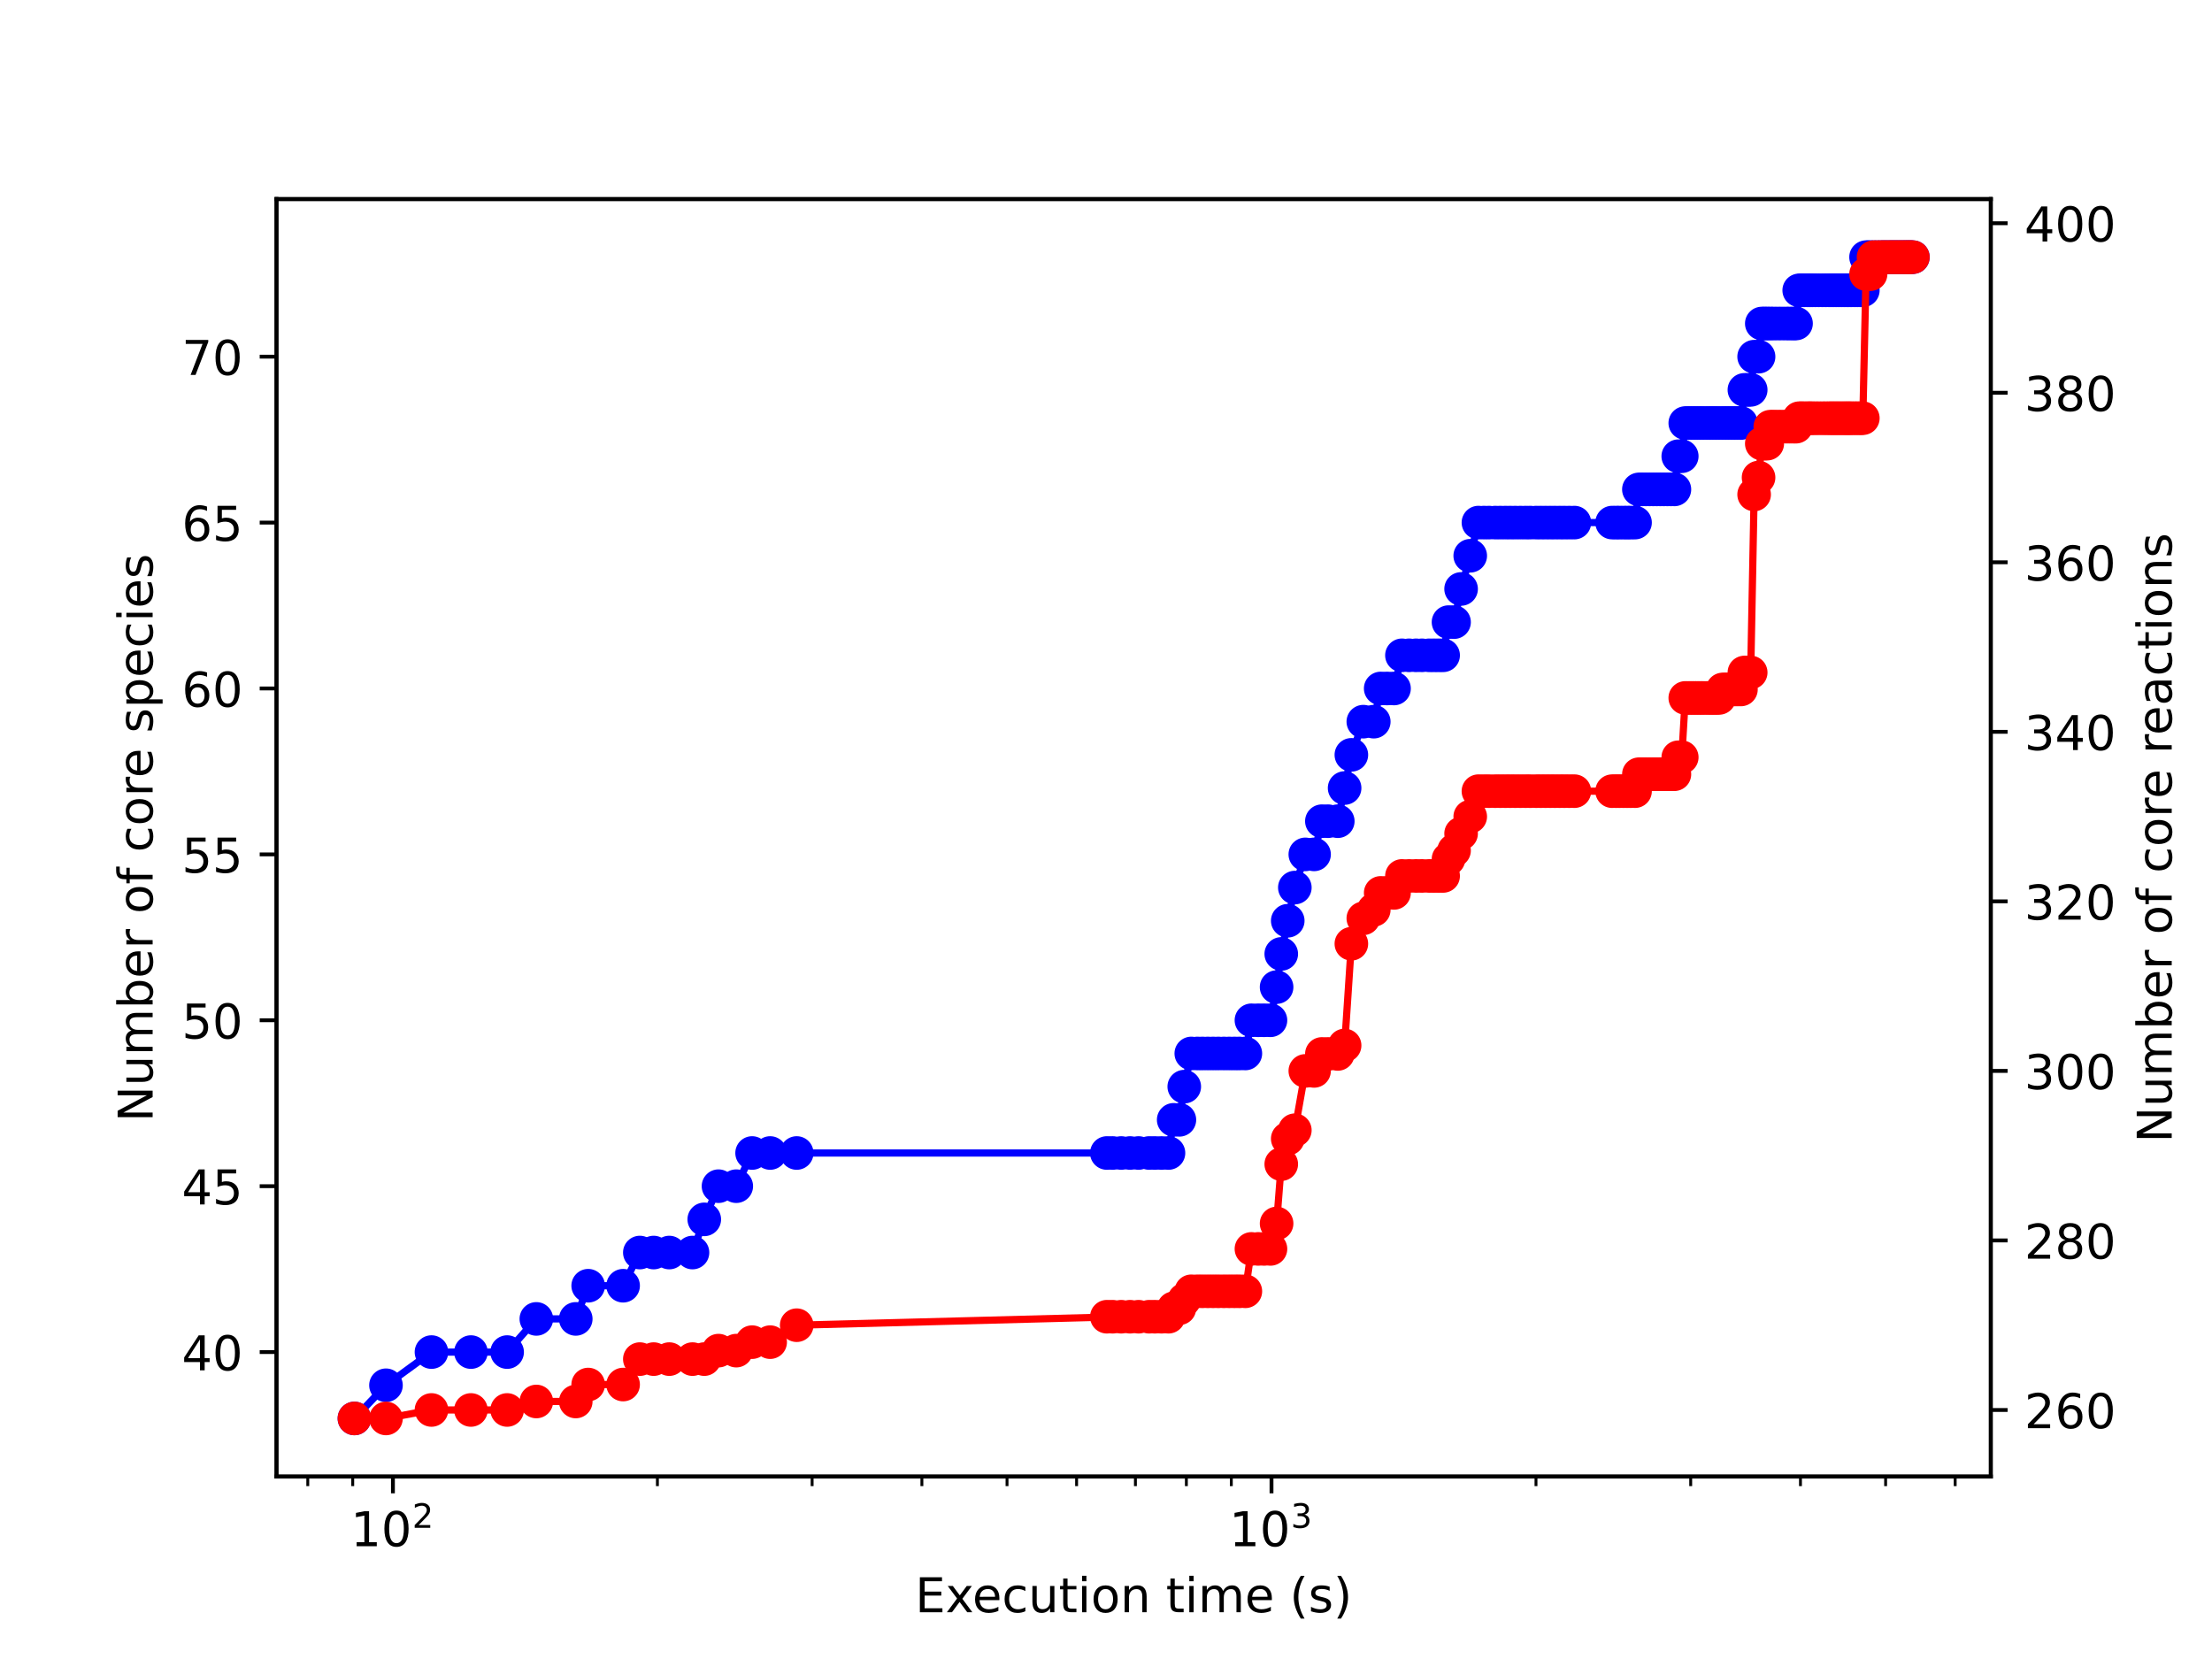 <?xml version="1.0" encoding="utf-8" standalone="no"?>
<!DOCTYPE svg PUBLIC "-//W3C//DTD SVG 1.1//EN"
  "http://www.w3.org/Graphics/SVG/1.1/DTD/svg11.dtd">
<!-- Created with matplotlib (https://matplotlib.org/) -->
<svg height="345.6pt" version="1.1" viewBox="0 0 460.8 345.6" width="460.8pt" xmlns="http://www.w3.org/2000/svg" xmlns:xlink="http://www.w3.org/1999/xlink">
 <defs>
  <style type="text/css">*{stroke-linecap:butt;stroke-linejoin:round;}</style>
 </defs>
 <g id="figure_1">
  <g id="patch_1">
   <path d="M 0 345.6 
L 460.8 345.6 
L 460.8 0 
L 0 0 
z
" style="fill:#ffffff;"/>
  </g>
  <g id="axes_1">
   <g id="patch_2">
    <path d="M 57.6 307.584 
L 414.72 307.584 
L 414.72 41.472 
L 57.6 41.472 
z
" style="fill:#ffffff;"/>
   </g>
   <g id="matplotlib.axis_1">
    <g id="xtick_1">
     <g id="line2d_1">
      <defs>
       <path d="M 0 0 
L 0 3.5 
" id="m717132aacf" style="stroke:#000000;stroke-width:0.8;"/>
      </defs>
      <g>
       <use style="stroke:#000000;stroke-width:0.8;" x="81.854" xlink:href="#m717132aacf" y="307.584"/>
      </g>
     </g>
     <g id="text_1">
      <!-- $\mathdefault{10^{2}}$ -->
      <g transform="translate(73.054 322.182)scale(0.1 -0.1)">
       <defs>
        <path d="M 12.406 8.297 
L 28.516 8.297 
L 28.516 63.922 
L 10.984 60.406 
L 10.984 69.391 
L 28.422 72.906 
L 38.281 72.906 
L 38.281 8.297 
L 54.391 8.297 
L 54.391 0 
L 12.406 0 
z
" id="DejaVuSans-49"/>
        <path d="M 31.781 66.406 
Q 24.172 66.406 20.328 58.906 
Q 16.5 51.422 16.5 36.375 
Q 16.5 21.391 20.328 13.891 
Q 24.172 6.391 31.781 6.391 
Q 39.453 6.391 43.281 13.891 
Q 47.125 21.391 47.125 36.375 
Q 47.125 51.422 43.281 58.906 
Q 39.453 66.406 31.781 66.406 
z
M 31.781 74.219 
Q 44.047 74.219 50.516 64.516 
Q 56.984 54.828 56.984 36.375 
Q 56.984 17.969 50.516 8.266 
Q 44.047 -1.422 31.781 -1.422 
Q 19.531 -1.422 13.062 8.266 
Q 6.594 17.969 6.594 36.375 
Q 6.594 54.828 13.062 64.516 
Q 19.531 74.219 31.781 74.219 
z
" id="DejaVuSans-48"/>
        <path d="M 19.188 8.297 
L 53.609 8.297 
L 53.609 0 
L 7.328 0 
L 7.328 8.297 
Q 12.938 14.109 22.625 23.891 
Q 32.328 33.688 34.812 36.531 
Q 39.547 41.844 41.422 45.531 
Q 43.312 49.219 43.312 52.781 
Q 43.312 58.594 39.234 62.25 
Q 35.156 65.922 28.609 65.922 
Q 23.969 65.922 18.812 64.312 
Q 13.672 62.703 7.812 59.422 
L 7.812 69.391 
Q 13.766 71.781 18.938 73 
Q 24.125 74.219 28.422 74.219 
Q 39.75 74.219 46.484 68.547 
Q 53.219 62.891 53.219 53.422 
Q 53.219 48.922 51.531 44.891 
Q 49.859 40.875 45.406 35.406 
Q 44.188 33.984 37.641 27.219 
Q 31.109 20.453 19.188 8.297 
z
" id="DejaVuSans-50"/>
       </defs>
       <use transform="translate(0 0.766)" xlink:href="#DejaVuSans-49"/>
       <use transform="translate(63.623 0.766)" xlink:href="#DejaVuSans-48"/>
       <use transform="translate(128.203 39.047)scale(0.7)" xlink:href="#DejaVuSans-50"/>
      </g>
     </g>
    </g>
    <g id="xtick_2">
     <g id="line2d_2">
      <g>
       <use style="stroke:#000000;stroke-width:0.8;" x="264.878" xlink:href="#m717132aacf" y="307.584"/>
      </g>
     </g>
     <g id="text_2">
      <!-- $\mathdefault{10^{3}}$ -->
      <g transform="translate(256.078 322.182)scale(0.1 -0.1)">
       <defs>
        <path d="M 40.578 39.312 
Q 47.656 37.797 51.625 33 
Q 55.609 28.219 55.609 21.188 
Q 55.609 10.406 48.188 4.484 
Q 40.766 -1.422 27.094 -1.422 
Q 22.516 -1.422 17.656 -0.516 
Q 12.797 0.391 7.625 2.203 
L 7.625 11.719 
Q 11.719 9.328 16.594 8.109 
Q 21.484 6.891 26.812 6.891 
Q 36.078 6.891 40.938 10.547 
Q 45.797 14.203 45.797 21.188 
Q 45.797 27.641 41.281 31.266 
Q 36.766 34.906 28.719 34.906 
L 20.219 34.906 
L 20.219 43.016 
L 29.109 43.016 
Q 36.375 43.016 40.234 45.922 
Q 44.094 48.828 44.094 54.297 
Q 44.094 59.906 40.109 62.906 
Q 36.141 65.922 28.719 65.922 
Q 24.656 65.922 20.016 65.031 
Q 15.375 64.156 9.812 62.312 
L 9.812 71.094 
Q 15.438 72.656 20.344 73.438 
Q 25.25 74.219 29.594 74.219 
Q 40.828 74.219 47.359 69.109 
Q 53.906 64.016 53.906 55.328 
Q 53.906 49.266 50.438 45.094 
Q 46.969 40.922 40.578 39.312 
z
" id="DejaVuSans-51"/>
       </defs>
       <use transform="translate(0 0.766)" xlink:href="#DejaVuSans-49"/>
       <use transform="translate(63.623 0.766)" xlink:href="#DejaVuSans-48"/>
       <use transform="translate(128.203 39.047)scale(0.7)" xlink:href="#DejaVuSans-51"/>
      </g>
     </g>
    </g>
    <g id="xtick_3">
     <g id="line2d_3">
      <defs>
       <path d="M 0 0 
L 0 2 
" id="m6c7ce2c496" style="stroke:#000000;stroke-width:0.6;"/>
      </defs>
      <g>
       <use style="stroke:#000000;stroke-width:0.6;" x="64.117" xlink:href="#m6c7ce2c496" y="307.584"/>
      </g>
     </g>
    </g>
    <g id="xtick_4">
     <g id="line2d_4">
      <g>
       <use style="stroke:#000000;stroke-width:0.6;" x="73.479" xlink:href="#m6c7ce2c496" y="307.584"/>
      </g>
     </g>
    </g>
    <g id="xtick_5">
     <g id="line2d_5">
      <g>
       <use style="stroke:#000000;stroke-width:0.6;" x="136.95" xlink:href="#m6c7ce2c496" y="307.584"/>
      </g>
     </g>
    </g>
    <g id="xtick_6">
     <g id="line2d_6">
      <g>
       <use style="stroke:#000000;stroke-width:0.6;" x="169.179" xlink:href="#m6c7ce2c496" y="307.584"/>
      </g>
     </g>
    </g>
    <g id="xtick_7">
     <g id="line2d_7">
      <g>
       <use style="stroke:#000000;stroke-width:0.6;" x="192.046" xlink:href="#m6c7ce2c496" y="307.584"/>
      </g>
     </g>
    </g>
    <g id="xtick_8">
     <g id="line2d_8">
      <g>
       <use style="stroke:#000000;stroke-width:0.6;" x="209.783" xlink:href="#m6c7ce2c496" y="307.584"/>
      </g>
     </g>
    </g>
    <g id="xtick_9">
     <g id="line2d_9">
      <g>
       <use style="stroke:#000000;stroke-width:0.6;" x="224.275" xlink:href="#m6c7ce2c496" y="307.584"/>
      </g>
     </g>
    </g>
    <g id="xtick_10">
     <g id="line2d_10">
      <g>
       <use style="stroke:#000000;stroke-width:0.6;" x="236.528" xlink:href="#m6c7ce2c496" y="307.584"/>
      </g>
     </g>
    </g>
    <g id="xtick_11">
     <g id="line2d_11">
      <g>
       <use style="stroke:#000000;stroke-width:0.6;" x="247.142" xlink:href="#m6c7ce2c496" y="307.584"/>
      </g>
     </g>
    </g>
    <g id="xtick_12">
     <g id="line2d_12">
      <g>
       <use style="stroke:#000000;stroke-width:0.6;" x="256.504" xlink:href="#m6c7ce2c496" y="307.584"/>
      </g>
     </g>
    </g>
    <g id="xtick_13">
     <g id="line2d_13">
      <g>
       <use style="stroke:#000000;stroke-width:0.6;" x="319.974" xlink:href="#m6c7ce2c496" y="307.584"/>
      </g>
     </g>
    </g>
    <g id="xtick_14">
     <g id="line2d_14">
      <g>
       <use style="stroke:#000000;stroke-width:0.6;" x="352.203" xlink:href="#m6c7ce2c496" y="307.584"/>
      </g>
     </g>
    </g>
    <g id="xtick_15">
     <g id="line2d_15">
      <g>
       <use style="stroke:#000000;stroke-width:0.6;" x="375.07" xlink:href="#m6c7ce2c496" y="307.584"/>
      </g>
     </g>
    </g>
    <g id="xtick_16">
     <g id="line2d_16">
      <g>
       <use style="stroke:#000000;stroke-width:0.6;" x="392.807" xlink:href="#m6c7ce2c496" y="307.584"/>
      </g>
     </g>
    </g>
    <g id="xtick_17">
     <g id="line2d_17">
      <g>
       <use style="stroke:#000000;stroke-width:0.6;" x="407.299" xlink:href="#m6c7ce2c496" y="307.584"/>
      </g>
     </g>
    </g>
    <g id="text_3">
     <!-- Execution time (s) -->
     <g transform="translate(190.645 335.861)scale(0.1 -0.1)">
      <defs>
       <path d="M 9.812 72.906 
L 55.906 72.906 
L 55.906 64.594 
L 19.672 64.594 
L 19.672 43.016 
L 54.391 43.016 
L 54.391 34.719 
L 19.672 34.719 
L 19.672 8.297 
L 56.781 8.297 
L 56.781 0 
L 9.812 0 
z
" id="DejaVuSans-69"/>
       <path d="M 54.891 54.688 
L 35.109 28.078 
L 55.906 0 
L 45.312 0 
L 29.391 21.484 
L 13.484 0 
L 2.875 0 
L 24.125 28.609 
L 4.688 54.688 
L 15.281 54.688 
L 29.781 35.203 
L 44.281 54.688 
z
" id="DejaVuSans-120"/>
       <path d="M 56.203 29.594 
L 56.203 25.203 
L 14.891 25.203 
Q 15.484 15.922 20.484 11.062 
Q 25.484 6.203 34.422 6.203 
Q 39.594 6.203 44.453 7.469 
Q 49.312 8.734 54.109 11.281 
L 54.109 2.781 
Q 49.266 0.734 44.188 -0.344 
Q 39.109 -1.422 33.891 -1.422 
Q 20.797 -1.422 13.156 6.188 
Q 5.516 13.812 5.516 26.812 
Q 5.516 40.234 12.766 48.109 
Q 20.016 56 32.328 56 
Q 43.359 56 49.781 48.891 
Q 56.203 41.797 56.203 29.594 
z
M 47.219 32.234 
Q 47.125 39.594 43.094 43.984 
Q 39.062 48.391 32.422 48.391 
Q 24.906 48.391 20.391 44.141 
Q 15.875 39.891 15.188 32.172 
z
" id="DejaVuSans-101"/>
       <path d="M 48.781 52.594 
L 48.781 44.188 
Q 44.969 46.297 41.141 47.344 
Q 37.312 48.391 33.406 48.391 
Q 24.656 48.391 19.812 42.844 
Q 14.984 37.312 14.984 27.297 
Q 14.984 17.281 19.812 11.734 
Q 24.656 6.203 33.406 6.203 
Q 37.312 6.203 41.141 7.25 
Q 44.969 8.297 48.781 10.406 
L 48.781 2.094 
Q 45.016 0.344 40.984 -0.531 
Q 36.969 -1.422 32.422 -1.422 
Q 20.062 -1.422 12.781 6.344 
Q 5.516 14.109 5.516 27.297 
Q 5.516 40.672 12.859 48.328 
Q 20.219 56 33.016 56 
Q 37.156 56 41.109 55.141 
Q 45.062 54.297 48.781 52.594 
z
" id="DejaVuSans-99"/>
       <path d="M 8.5 21.578 
L 8.5 54.688 
L 17.484 54.688 
L 17.484 21.922 
Q 17.484 14.156 20.5 10.266 
Q 23.531 6.391 29.594 6.391 
Q 36.859 6.391 41.078 11.031 
Q 45.312 15.672 45.312 23.688 
L 45.312 54.688 
L 54.297 54.688 
L 54.297 0 
L 45.312 0 
L 45.312 8.406 
Q 42.047 3.422 37.719 1 
Q 33.406 -1.422 27.688 -1.422 
Q 18.266 -1.422 13.375 4.438 
Q 8.5 10.297 8.5 21.578 
z
M 31.109 56 
z
" id="DejaVuSans-117"/>
       <path d="M 18.312 70.219 
L 18.312 54.688 
L 36.812 54.688 
L 36.812 47.703 
L 18.312 47.703 
L 18.312 18.016 
Q 18.312 11.328 20.141 9.422 
Q 21.969 7.516 27.594 7.516 
L 36.812 7.516 
L 36.812 0 
L 27.594 0 
Q 17.188 0 13.234 3.875 
Q 9.281 7.766 9.281 18.016 
L 9.281 47.703 
L 2.688 47.703 
L 2.688 54.688 
L 9.281 54.688 
L 9.281 70.219 
z
" id="DejaVuSans-116"/>
       <path d="M 9.422 54.688 
L 18.406 54.688 
L 18.406 0 
L 9.422 0 
z
M 9.422 75.984 
L 18.406 75.984 
L 18.406 64.594 
L 9.422 64.594 
z
" id="DejaVuSans-105"/>
       <path d="M 30.609 48.391 
Q 23.391 48.391 19.188 42.75 
Q 14.984 37.109 14.984 27.297 
Q 14.984 17.484 19.156 11.844 
Q 23.344 6.203 30.609 6.203 
Q 37.797 6.203 41.984 11.859 
Q 46.188 17.531 46.188 27.297 
Q 46.188 37.016 41.984 42.703 
Q 37.797 48.391 30.609 48.391 
z
M 30.609 56 
Q 42.328 56 49.016 48.375 
Q 55.719 40.766 55.719 27.297 
Q 55.719 13.875 49.016 6.219 
Q 42.328 -1.422 30.609 -1.422 
Q 18.844 -1.422 12.172 6.219 
Q 5.516 13.875 5.516 27.297 
Q 5.516 40.766 12.172 48.375 
Q 18.844 56 30.609 56 
z
" id="DejaVuSans-111"/>
       <path d="M 54.891 33.016 
L 54.891 0 
L 45.906 0 
L 45.906 32.719 
Q 45.906 40.484 42.875 44.328 
Q 39.844 48.188 33.797 48.188 
Q 26.516 48.188 22.312 43.547 
Q 18.109 38.922 18.109 30.906 
L 18.109 0 
L 9.078 0 
L 9.078 54.688 
L 18.109 54.688 
L 18.109 46.188 
Q 21.344 51.125 25.703 53.562 
Q 30.078 56 35.797 56 
Q 45.219 56 50.047 50.172 
Q 54.891 44.344 54.891 33.016 
z
" id="DejaVuSans-110"/>
       <path id="DejaVuSans-32"/>
       <path d="M 52 44.188 
Q 55.375 50.25 60.062 53.125 
Q 64.75 56 71.094 56 
Q 79.641 56 84.281 50.016 
Q 88.922 44.047 88.922 33.016 
L 88.922 0 
L 79.891 0 
L 79.891 32.719 
Q 79.891 40.578 77.094 44.375 
Q 74.312 48.188 68.609 48.188 
Q 61.625 48.188 57.562 43.547 
Q 53.516 38.922 53.516 30.906 
L 53.516 0 
L 44.484 0 
L 44.484 32.719 
Q 44.484 40.625 41.703 44.406 
Q 38.922 48.188 33.109 48.188 
Q 26.219 48.188 22.156 43.531 
Q 18.109 38.875 18.109 30.906 
L 18.109 0 
L 9.078 0 
L 9.078 54.688 
L 18.109 54.688 
L 18.109 46.188 
Q 21.188 51.219 25.484 53.609 
Q 29.781 56 35.688 56 
Q 41.656 56 45.828 52.969 
Q 50 49.953 52 44.188 
z
" id="DejaVuSans-109"/>
       <path d="M 31 75.875 
Q 24.469 64.656 21.281 53.656 
Q 18.109 42.672 18.109 31.391 
Q 18.109 20.125 21.312 9.062 
Q 24.516 -2 31 -13.188 
L 23.188 -13.188 
Q 15.875 -1.703 12.234 9.375 
Q 8.594 20.453 8.594 31.391 
Q 8.594 42.281 12.203 53.312 
Q 15.828 64.359 23.188 75.875 
z
" id="DejaVuSans-40"/>
       <path d="M 44.281 53.078 
L 44.281 44.578 
Q 40.484 46.531 36.375 47.5 
Q 32.281 48.484 27.875 48.484 
Q 21.188 48.484 17.844 46.438 
Q 14.5 44.391 14.5 40.281 
Q 14.5 37.156 16.891 35.375 
Q 19.281 33.594 26.516 31.984 
L 29.594 31.297 
Q 39.156 29.25 43.188 25.516 
Q 47.219 21.781 47.219 15.094 
Q 47.219 7.469 41.188 3.016 
Q 35.156 -1.422 24.609 -1.422 
Q 20.219 -1.422 15.453 -0.562 
Q 10.688 0.297 5.422 2 
L 5.422 11.281 
Q 10.406 8.688 15.234 7.391 
Q 20.062 6.109 24.812 6.109 
Q 31.156 6.109 34.562 8.281 
Q 37.984 10.453 37.984 14.406 
Q 37.984 18.062 35.516 20.016 
Q 33.062 21.969 24.703 23.781 
L 21.578 24.516 
Q 13.234 26.266 9.516 29.906 
Q 5.812 33.547 5.812 39.891 
Q 5.812 47.609 11.281 51.797 
Q 16.75 56 26.812 56 
Q 31.781 56 36.172 55.266 
Q 40.578 54.547 44.281 53.078 
z
" id="DejaVuSans-115"/>
       <path d="M 8.016 75.875 
L 15.828 75.875 
Q 23.141 64.359 26.781 53.312 
Q 30.422 42.281 30.422 31.391 
Q 30.422 20.453 26.781 9.375 
Q 23.141 -1.703 15.828 -13.188 
L 8.016 -13.188 
Q 14.5 -2 17.703 9.062 
Q 20.906 20.125 20.906 31.391 
Q 20.906 42.672 17.703 53.656 
Q 14.5 64.656 8.016 75.875 
z
" id="DejaVuSans-41"/>
      </defs>
      <use xlink:href="#DejaVuSans-69"/>
      <use x="63.184" xlink:href="#DejaVuSans-120"/>
      <use x="119.238" xlink:href="#DejaVuSans-101"/>
      <use x="180.762" xlink:href="#DejaVuSans-99"/>
      <use x="235.742" xlink:href="#DejaVuSans-117"/>
      <use x="299.121" xlink:href="#DejaVuSans-116"/>
      <use x="338.33" xlink:href="#DejaVuSans-105"/>
      <use x="366.113" xlink:href="#DejaVuSans-111"/>
      <use x="427.295" xlink:href="#DejaVuSans-110"/>
      <use x="490.674" xlink:href="#DejaVuSans-32"/>
      <use x="522.461" xlink:href="#DejaVuSans-116"/>
      <use x="561.67" xlink:href="#DejaVuSans-105"/>
      <use x="589.453" xlink:href="#DejaVuSans-109"/>
      <use x="686.865" xlink:href="#DejaVuSans-101"/>
      <use x="748.389" xlink:href="#DejaVuSans-32"/>
      <use x="780.176" xlink:href="#DejaVuSans-40"/>
      <use x="819.189" xlink:href="#DejaVuSans-115"/>
      <use x="871.289" xlink:href="#DejaVuSans-41"/>
     </g>
    </g>
   </g>
   <g id="matplotlib.axis_2">
    <g id="ytick_1">
     <g id="line2d_18">
      <defs>
       <path d="M 0 0 
L -3.5 0 
" id="m791df6a05f" style="stroke:#000000;stroke-width:0.8;"/>
      </defs>
      <g>
       <use style="stroke:#000000;stroke-width:0.8;" x="57.6" xlink:href="#m791df6a05f" y="281.664"/>
      </g>
     </g>
     <g id="text_4">
      <!-- 40 -->
      <g transform="translate(37.875 285.463)scale(0.1 -0.1)">
       <defs>
        <path d="M 37.797 64.312 
L 12.891 25.391 
L 37.797 25.391 
z
M 35.203 72.906 
L 47.609 72.906 
L 47.609 25.391 
L 58.016 25.391 
L 58.016 17.188 
L 47.609 17.188 
L 47.609 0 
L 37.797 0 
L 37.797 17.188 
L 4.891 17.188 
L 4.891 26.703 
z
" id="DejaVuSans-52"/>
       </defs>
       <use xlink:href="#DejaVuSans-52"/>
       <use x="63.623" xlink:href="#DejaVuSans-48"/>
      </g>
     </g>
    </g>
    <g id="ytick_2">
     <g id="line2d_19">
      <g>
       <use style="stroke:#000000;stroke-width:0.8;" x="57.6" xlink:href="#m791df6a05f" y="247.104"/>
      </g>
     </g>
     <g id="text_5">
      <!-- 45 -->
      <g transform="translate(37.875 250.903)scale(0.1 -0.1)">
       <defs>
        <path d="M 10.797 72.906 
L 49.516 72.906 
L 49.516 64.594 
L 19.828 64.594 
L 19.828 46.734 
Q 21.969 47.469 24.109 47.828 
Q 26.266 48.188 28.422 48.188 
Q 40.625 48.188 47.75 41.5 
Q 54.891 34.812 54.891 23.391 
Q 54.891 11.625 47.562 5.094 
Q 40.234 -1.422 26.906 -1.422 
Q 22.312 -1.422 17.547 -0.641 
Q 12.797 0.141 7.719 1.703 
L 7.719 11.625 
Q 12.109 9.234 16.797 8.062 
Q 21.484 6.891 26.703 6.891 
Q 35.156 6.891 40.078 11.328 
Q 45.016 15.766 45.016 23.391 
Q 45.016 31 40.078 35.438 
Q 35.156 39.891 26.703 39.891 
Q 22.75 39.891 18.812 39.016 
Q 14.891 38.141 10.797 36.281 
z
" id="DejaVuSans-53"/>
       </defs>
       <use xlink:href="#DejaVuSans-52"/>
       <use x="63.623" xlink:href="#DejaVuSans-53"/>
      </g>
     </g>
    </g>
    <g id="ytick_3">
     <g id="line2d_20">
      <g>
       <use style="stroke:#000000;stroke-width:0.8;" x="57.6" xlink:href="#m791df6a05f" y="212.544"/>
      </g>
     </g>
     <g id="text_6">
      <!-- 50 -->
      <g transform="translate(37.875 216.343)scale(0.1 -0.1)">
       <use xlink:href="#DejaVuSans-53"/>
       <use x="63.623" xlink:href="#DejaVuSans-48"/>
      </g>
     </g>
    </g>
    <g id="ytick_4">
     <g id="line2d_21">
      <g>
       <use style="stroke:#000000;stroke-width:0.8;" x="57.6" xlink:href="#m791df6a05f" y="177.984"/>
      </g>
     </g>
     <g id="text_7">
      <!-- 55 -->
      <g transform="translate(37.875 181.783)scale(0.1 -0.1)">
       <use xlink:href="#DejaVuSans-53"/>
       <use x="63.623" xlink:href="#DejaVuSans-53"/>
      </g>
     </g>
    </g>
    <g id="ytick_5">
     <g id="line2d_22">
      <g>
       <use style="stroke:#000000;stroke-width:0.8;" x="57.6" xlink:href="#m791df6a05f" y="143.424"/>
      </g>
     </g>
     <g id="text_8">
      <!-- 60 -->
      <g transform="translate(37.875 147.223)scale(0.1 -0.1)">
       <defs>
        <path d="M 33.016 40.375 
Q 26.375 40.375 22.484 35.828 
Q 18.609 31.297 18.609 23.391 
Q 18.609 15.531 22.484 10.953 
Q 26.375 6.391 33.016 6.391 
Q 39.656 6.391 43.531 10.953 
Q 47.406 15.531 47.406 23.391 
Q 47.406 31.297 43.531 35.828 
Q 39.656 40.375 33.016 40.375 
z
M 52.594 71.297 
L 52.594 62.312 
Q 48.875 64.062 45.094 64.984 
Q 41.312 65.922 37.594 65.922 
Q 27.828 65.922 22.672 59.328 
Q 17.531 52.734 16.797 39.406 
Q 19.672 43.656 24.016 45.922 
Q 28.375 48.188 33.594 48.188 
Q 44.578 48.188 50.953 41.516 
Q 57.328 34.859 57.328 23.391 
Q 57.328 12.156 50.688 5.359 
Q 44.047 -1.422 33.016 -1.422 
Q 20.359 -1.422 13.672 8.266 
Q 6.984 17.969 6.984 36.375 
Q 6.984 53.656 15.188 63.938 
Q 23.391 74.219 37.203 74.219 
Q 40.922 74.219 44.703 73.484 
Q 48.484 72.75 52.594 71.297 
z
" id="DejaVuSans-54"/>
       </defs>
       <use xlink:href="#DejaVuSans-54"/>
       <use x="63.623" xlink:href="#DejaVuSans-48"/>
      </g>
     </g>
    </g>
    <g id="ytick_6">
     <g id="line2d_23">
      <g>
       <use style="stroke:#000000;stroke-width:0.8;" x="57.6" xlink:href="#m791df6a05f" y="108.864"/>
      </g>
     </g>
     <g id="text_9">
      <!-- 65 -->
      <g transform="translate(37.875 112.663)scale(0.1 -0.1)">
       <use xlink:href="#DejaVuSans-54"/>
       <use x="63.623" xlink:href="#DejaVuSans-53"/>
      </g>
     </g>
    </g>
    <g id="ytick_7">
     <g id="line2d_24">
      <g>
       <use style="stroke:#000000;stroke-width:0.8;" x="57.6" xlink:href="#m791df6a05f" y="74.304"/>
      </g>
     </g>
     <g id="text_10">
      <!-- 70 -->
      <g transform="translate(37.875 78.103)scale(0.1 -0.1)">
       <defs>
        <path d="M 8.203 72.906 
L 55.078 72.906 
L 55.078 68.703 
L 28.609 0 
L 18.312 0 
L 43.219 64.594 
L 8.203 64.594 
z
" id="DejaVuSans-55"/>
       </defs>
       <use xlink:href="#DejaVuSans-55"/>
       <use x="63.623" xlink:href="#DejaVuSans-48"/>
      </g>
     </g>
    </g>
    <g id="text_11">
     <!-- Number of core species -->
     <g transform="translate(31.795 233.704)rotate(-90)scale(0.1 -0.1)">
      <defs>
       <path d="M 9.812 72.906 
L 23.094 72.906 
L 55.422 11.922 
L 55.422 72.906 
L 64.984 72.906 
L 64.984 0 
L 51.703 0 
L 19.391 60.984 
L 19.391 0 
L 9.812 0 
z
" id="DejaVuSans-78"/>
       <path d="M 48.688 27.297 
Q 48.688 37.203 44.609 42.844 
Q 40.531 48.484 33.406 48.484 
Q 26.266 48.484 22.188 42.844 
Q 18.109 37.203 18.109 27.297 
Q 18.109 17.391 22.188 11.75 
Q 26.266 6.109 33.406 6.109 
Q 40.531 6.109 44.609 11.75 
Q 48.688 17.391 48.688 27.297 
z
M 18.109 46.391 
Q 20.953 51.266 25.266 53.625 
Q 29.594 56 35.594 56 
Q 45.562 56 51.781 48.094 
Q 58.016 40.188 58.016 27.297 
Q 58.016 14.406 51.781 6.484 
Q 45.562 -1.422 35.594 -1.422 
Q 29.594 -1.422 25.266 0.953 
Q 20.953 3.328 18.109 8.203 
L 18.109 0 
L 9.078 0 
L 9.078 75.984 
L 18.109 75.984 
z
" id="DejaVuSans-98"/>
       <path d="M 41.109 46.297 
Q 39.594 47.172 37.812 47.578 
Q 36.031 48 33.891 48 
Q 26.266 48 22.188 43.047 
Q 18.109 38.094 18.109 28.812 
L 18.109 0 
L 9.078 0 
L 9.078 54.688 
L 18.109 54.688 
L 18.109 46.188 
Q 20.953 51.172 25.484 53.578 
Q 30.031 56 36.531 56 
Q 37.453 56 38.578 55.875 
Q 39.703 55.766 41.062 55.516 
z
" id="DejaVuSans-114"/>
       <path d="M 37.109 75.984 
L 37.109 68.5 
L 28.516 68.5 
Q 23.688 68.5 21.797 66.547 
Q 19.922 64.594 19.922 59.516 
L 19.922 54.688 
L 34.719 54.688 
L 34.719 47.703 
L 19.922 47.703 
L 19.922 0 
L 10.891 0 
L 10.891 47.703 
L 2.297 47.703 
L 2.297 54.688 
L 10.891 54.688 
L 10.891 58.5 
Q 10.891 67.625 15.141 71.797 
Q 19.391 75.984 28.609 75.984 
z
" id="DejaVuSans-102"/>
       <path d="M 18.109 8.203 
L 18.109 -20.797 
L 9.078 -20.797 
L 9.078 54.688 
L 18.109 54.688 
L 18.109 46.391 
Q 20.953 51.266 25.266 53.625 
Q 29.594 56 35.594 56 
Q 45.562 56 51.781 48.094 
Q 58.016 40.188 58.016 27.297 
Q 58.016 14.406 51.781 6.484 
Q 45.562 -1.422 35.594 -1.422 
Q 29.594 -1.422 25.266 0.953 
Q 20.953 3.328 18.109 8.203 
z
M 48.688 27.297 
Q 48.688 37.203 44.609 42.844 
Q 40.531 48.484 33.406 48.484 
Q 26.266 48.484 22.188 42.844 
Q 18.109 37.203 18.109 27.297 
Q 18.109 17.391 22.188 11.75 
Q 26.266 6.109 33.406 6.109 
Q 40.531 6.109 44.609 11.75 
Q 48.688 17.391 48.688 27.297 
z
" id="DejaVuSans-112"/>
      </defs>
      <use xlink:href="#DejaVuSans-78"/>
      <use x="74.805" xlink:href="#DejaVuSans-117"/>
      <use x="138.184" xlink:href="#DejaVuSans-109"/>
      <use x="235.596" xlink:href="#DejaVuSans-98"/>
      <use x="299.072" xlink:href="#DejaVuSans-101"/>
      <use x="360.596" xlink:href="#DejaVuSans-114"/>
      <use x="401.709" xlink:href="#DejaVuSans-32"/>
      <use x="433.496" xlink:href="#DejaVuSans-111"/>
      <use x="494.678" xlink:href="#DejaVuSans-102"/>
      <use x="529.883" xlink:href="#DejaVuSans-32"/>
      <use x="561.67" xlink:href="#DejaVuSans-99"/>
      <use x="616.65" xlink:href="#DejaVuSans-111"/>
      <use x="677.832" xlink:href="#DejaVuSans-114"/>
      <use x="716.695" xlink:href="#DejaVuSans-101"/>
      <use x="778.219" xlink:href="#DejaVuSans-32"/>
      <use x="810.006" xlink:href="#DejaVuSans-115"/>
      <use x="862.105" xlink:href="#DejaVuSans-112"/>
      <use x="925.582" xlink:href="#DejaVuSans-101"/>
      <use x="987.105" xlink:href="#DejaVuSans-99"/>
      <use x="1042.086" xlink:href="#DejaVuSans-105"/>
      <use x="1069.869" xlink:href="#DejaVuSans-101"/>
      <use x="1131.393" xlink:href="#DejaVuSans-115"/>
     </g>
    </g>
   </g>
   <g id="line2d_25">
    <path clip-path="url(#p95c7b1cbc9)" d="M 73.833 295.488 
L 80.406 288.576 
L 89.883 281.664 
L 105.645 281.664 
L 111.731 274.752 
L 119.94 274.752 
L 122.53 267.84 
L 129.805 267.84 
L 133.29 260.928 
L 144.26 260.928 
L 146.713 254.016 
L 149.678 247.104 
L 153.376 247.104 
L 156.676 240.192 
L 243.416 240.192 
L 244.5 233.28 
L 245.688 233.28 
L 246.704 226.368 
L 248.168 219.456 
L 259.431 219.456 
L 260.697 212.544 
L 264.661 212.544 
L 265.939 205.632 
L 266.91 198.72 
L 268.261 191.808 
L 269.739 184.896 
L 271.922 177.984 
L 273.744 177.984 
L 275.371 171.072 
L 278.683 171.072 
L 281.514 157.248 
L 284.005 150.336 
L 286.182 150.336 
L 287.623 143.424 
L 290.402 143.424 
L 292.05 136.512 
L 300.631 136.512 
L 301.752 129.6 
L 302.908 129.6 
L 304.373 122.688 
L 306.276 115.776 
L 307.985 108.864 
L 340.609 108.864 
L 341.411 101.952 
L 348.81 101.952 
L 349.613 95.04 
L 350.34 95.04 
L 351.073 88.128 
L 362.67 88.128 
L 363.389 81.216 
L 364.705 81.216 
L 365.417 74.304 
L 366.34 74.304 
L 367.014 67.392 
L 374.146 67.392 
L 374.81 60.48 
L 388.063 60.48 
L 388.733 53.568 
L 398.487 53.568 
L 398.487 53.568 
" style="fill:none;stroke:#0000ff;stroke-linecap:square;stroke-width:1.5;"/>
    <defs>
     <path d="M 0 3 
C 0.796 3 1.559 2.684 2.121 2.121 
C 2.684 1.559 3 0.796 3 0 
C 3 -0.796 2.684 -1.559 2.121 -2.121 
C 1.559 -2.684 0.796 -3 0 -3 
C -0.796 -3 -1.559 -2.684 -2.121 -2.121 
C -2.684 -1.559 -3 -0.796 -3 0 
C -3 0.796 -2.684 1.559 -2.121 2.121 
C -1.559 2.684 -0.796 3 0 3 
z
" id="m00169e3dce" style="stroke:#0000ff;"/>
    </defs>
    <g clip-path="url(#p95c7b1cbc9)">
     <use style="fill:#0000ff;stroke:#0000ff;" x="73.833" xlink:href="#m00169e3dce" y="295.488"/>
     <use style="fill:#0000ff;stroke:#0000ff;" x="80.406" xlink:href="#m00169e3dce" y="288.576"/>
     <use style="fill:#0000ff;stroke:#0000ff;" x="89.883" xlink:href="#m00169e3dce" y="281.664"/>
     <use style="fill:#0000ff;stroke:#0000ff;" x="98.101" xlink:href="#m00169e3dce" y="281.664"/>
     <use style="fill:#0000ff;stroke:#0000ff;" x="105.645" xlink:href="#m00169e3dce" y="281.664"/>
     <use style="fill:#0000ff;stroke:#0000ff;" x="111.731" xlink:href="#m00169e3dce" y="274.752"/>
     <use style="fill:#0000ff;stroke:#0000ff;" x="119.94" xlink:href="#m00169e3dce" y="274.752"/>
     <use style="fill:#0000ff;stroke:#0000ff;" x="122.53" xlink:href="#m00169e3dce" y="267.84"/>
     <use style="fill:#0000ff;stroke:#0000ff;" x="129.805" xlink:href="#m00169e3dce" y="267.84"/>
     <use style="fill:#0000ff;stroke:#0000ff;" x="133.29" xlink:href="#m00169e3dce" y="260.928"/>
     <use style="fill:#0000ff;stroke:#0000ff;" x="136.167" xlink:href="#m00169e3dce" y="260.928"/>
     <use style="fill:#0000ff;stroke:#0000ff;" x="139.419" xlink:href="#m00169e3dce" y="260.928"/>
     <use style="fill:#0000ff;stroke:#0000ff;" x="144.26" xlink:href="#m00169e3dce" y="260.928"/>
     <use style="fill:#0000ff;stroke:#0000ff;" x="146.713" xlink:href="#m00169e3dce" y="254.016"/>
     <use style="fill:#0000ff;stroke:#0000ff;" x="149.678" xlink:href="#m00169e3dce" y="247.104"/>
     <use style="fill:#0000ff;stroke:#0000ff;" x="153.376" xlink:href="#m00169e3dce" y="247.104"/>
     <use style="fill:#0000ff;stroke:#0000ff;" x="156.676" xlink:href="#m00169e3dce" y="240.192"/>
     <use style="fill:#0000ff;stroke:#0000ff;" x="160.438" xlink:href="#m00169e3dce" y="240.192"/>
     <use style="fill:#0000ff;stroke:#0000ff;" x="165.968" xlink:href="#m00169e3dce" y="240.192"/>
     <use style="fill:#0000ff;stroke:#0000ff;" x="230.58" xlink:href="#m00169e3dce" y="240.192"/>
     <use style="fill:#0000ff;stroke:#0000ff;" x="231.782" xlink:href="#m00169e3dce" y="240.192"/>
     <use style="fill:#0000ff;stroke:#0000ff;" x="233.567" xlink:href="#m00169e3dce" y="240.192"/>
     <use style="fill:#0000ff;stroke:#0000ff;" x="235.413" xlink:href="#m00169e3dce" y="240.192"/>
     <use style="fill:#0000ff;stroke:#0000ff;" x="237.184" xlink:href="#m00169e3dce" y="240.192"/>
     <use style="fill:#0000ff;stroke:#0000ff;" x="239.383" xlink:href="#m00169e3dce" y="240.192"/>
     <use style="fill:#0000ff;stroke:#0000ff;" x="240.579" xlink:href="#m00169e3dce" y="240.192"/>
     <use style="fill:#0000ff;stroke:#0000ff;" x="241.959" xlink:href="#m00169e3dce" y="240.192"/>
     <use style="fill:#0000ff;stroke:#0000ff;" x="243.416" xlink:href="#m00169e3dce" y="240.192"/>
     <use style="fill:#0000ff;stroke:#0000ff;" x="244.5" xlink:href="#m00169e3dce" y="233.28"/>
     <use style="fill:#0000ff;stroke:#0000ff;" x="245.688" xlink:href="#m00169e3dce" y="233.28"/>
     <use style="fill:#0000ff;stroke:#0000ff;" x="246.704" xlink:href="#m00169e3dce" y="226.368"/>
     <use style="fill:#0000ff;stroke:#0000ff;" x="248.168" xlink:href="#m00169e3dce" y="219.456"/>
     <use style="fill:#0000ff;stroke:#0000ff;" x="249.44" xlink:href="#m00169e3dce" y="219.456"/>
     <use style="fill:#0000ff;stroke:#0000ff;" x="250.501" xlink:href="#m00169e3dce" y="219.456"/>
     <use style="fill:#0000ff;stroke:#0000ff;" x="251.62" xlink:href="#m00169e3dce" y="219.456"/>
     <use style="fill:#0000ff;stroke:#0000ff;" x="252.718" xlink:href="#m00169e3dce" y="219.456"/>
     <use style="fill:#0000ff;stroke:#0000ff;" x="253.807" xlink:href="#m00169e3dce" y="219.456"/>
     <use style="fill:#0000ff;stroke:#0000ff;" x="254.971" xlink:href="#m00169e3dce" y="219.456"/>
     <use style="fill:#0000ff;stroke:#0000ff;" x="256.081" xlink:href="#m00169e3dce" y="219.456"/>
     <use style="fill:#0000ff;stroke:#0000ff;" x="257.165" xlink:href="#m00169e3dce" y="219.456"/>
     <use style="fill:#0000ff;stroke:#0000ff;" x="258.199" xlink:href="#m00169e3dce" y="219.456"/>
     <use style="fill:#0000ff;stroke:#0000ff;" x="259.431" xlink:href="#m00169e3dce" y="219.456"/>
     <use style="fill:#0000ff;stroke:#0000ff;" x="260.697" xlink:href="#m00169e3dce" y="212.544"/>
     <use style="fill:#0000ff;stroke:#0000ff;" x="262.11" xlink:href="#m00169e3dce" y="212.544"/>
     <use style="fill:#0000ff;stroke:#0000ff;" x="263.342" xlink:href="#m00169e3dce" y="212.544"/>
     <use style="fill:#0000ff;stroke:#0000ff;" x="264.661" xlink:href="#m00169e3dce" y="212.544"/>
     <use style="fill:#0000ff;stroke:#0000ff;" x="265.939" xlink:href="#m00169e3dce" y="205.632"/>
     <use style="fill:#0000ff;stroke:#0000ff;" x="266.91" xlink:href="#m00169e3dce" y="198.72"/>
     <use style="fill:#0000ff;stroke:#0000ff;" x="268.261" xlink:href="#m00169e3dce" y="191.808"/>
     <use style="fill:#0000ff;stroke:#0000ff;" x="269.739" xlink:href="#m00169e3dce" y="184.896"/>
     <use style="fill:#0000ff;stroke:#0000ff;" x="271.922" xlink:href="#m00169e3dce" y="177.984"/>
     <use style="fill:#0000ff;stroke:#0000ff;" x="273.744" xlink:href="#m00169e3dce" y="177.984"/>
     <use style="fill:#0000ff;stroke:#0000ff;" x="275.371" xlink:href="#m00169e3dce" y="171.072"/>
     <use style="fill:#0000ff;stroke:#0000ff;" x="276.654" xlink:href="#m00169e3dce" y="171.072"/>
     <use style="fill:#0000ff;stroke:#0000ff;" x="278.683" xlink:href="#m00169e3dce" y="171.072"/>
     <use style="fill:#0000ff;stroke:#0000ff;" x="280.107" xlink:href="#m00169e3dce" y="164.16"/>
     <use style="fill:#0000ff;stroke:#0000ff;" x="281.514" xlink:href="#m00169e3dce" y="157.248"/>
     <use style="fill:#0000ff;stroke:#0000ff;" x="284.005" xlink:href="#m00169e3dce" y="150.336"/>
     <use style="fill:#0000ff;stroke:#0000ff;" x="286.182" xlink:href="#m00169e3dce" y="150.336"/>
     <use style="fill:#0000ff;stroke:#0000ff;" x="287.623" xlink:href="#m00169e3dce" y="143.424"/>
     <use style="fill:#0000ff;stroke:#0000ff;" x="288.956" xlink:href="#m00169e3dce" y="143.424"/>
     <use style="fill:#0000ff;stroke:#0000ff;" x="290.402" xlink:href="#m00169e3dce" y="143.424"/>
     <use style="fill:#0000ff;stroke:#0000ff;" x="292.05" xlink:href="#m00169e3dce" y="136.512"/>
     <use style="fill:#0000ff;stroke:#0000ff;" x="293.537" xlink:href="#m00169e3dce" y="136.512"/>
     <use style="fill:#0000ff;stroke:#0000ff;" x="294.982" xlink:href="#m00169e3dce" y="136.512"/>
     <use style="fill:#0000ff;stroke:#0000ff;" x="296.218" xlink:href="#m00169e3dce" y="136.512"/>
     <use style="fill:#0000ff;stroke:#0000ff;" x="297.712" xlink:href="#m00169e3dce" y="136.512"/>
     <use style="fill:#0000ff;stroke:#0000ff;" x="298.697" xlink:href="#m00169e3dce" y="136.512"/>
     <use style="fill:#0000ff;stroke:#0000ff;" x="299.669" xlink:href="#m00169e3dce" y="136.512"/>
     <use style="fill:#0000ff;stroke:#0000ff;" x="300.631" xlink:href="#m00169e3dce" y="136.512"/>
     <use style="fill:#0000ff;stroke:#0000ff;" x="301.752" xlink:href="#m00169e3dce" y="129.6"/>
     <use style="fill:#0000ff;stroke:#0000ff;" x="302.908" xlink:href="#m00169e3dce" y="129.6"/>
     <use style="fill:#0000ff;stroke:#0000ff;" x="304.373" xlink:href="#m00169e3dce" y="122.688"/>
     <use style="fill:#0000ff;stroke:#0000ff;" x="306.276" xlink:href="#m00169e3dce" y="115.776"/>
     <use style="fill:#0000ff;stroke:#0000ff;" x="307.985" xlink:href="#m00169e3dce" y="108.864"/>
     <use style="fill:#0000ff;stroke:#0000ff;" x="309.137" xlink:href="#m00169e3dce" y="108.864"/>
     <use style="fill:#0000ff;stroke:#0000ff;" x="310.199" xlink:href="#m00169e3dce" y="108.864"/>
     <use style="fill:#0000ff;stroke:#0000ff;" x="311.489" xlink:href="#m00169e3dce" y="108.864"/>
     <use style="fill:#0000ff;stroke:#0000ff;" x="312.542" xlink:href="#m00169e3dce" y="108.864"/>
     <use style="fill:#0000ff;stroke:#0000ff;" x="313.61" xlink:href="#m00169e3dce" y="108.864"/>
     <use style="fill:#0000ff;stroke:#0000ff;" x="314.615" xlink:href="#m00169e3dce" y="108.864"/>
     <use style="fill:#0000ff;stroke:#0000ff;" x="315.648" xlink:href="#m00169e3dce" y="108.864"/>
     <use style="fill:#0000ff;stroke:#0000ff;" x="316.725" xlink:href="#m00169e3dce" y="108.864"/>
     <use style="fill:#0000ff;stroke:#0000ff;" x="317.799" xlink:href="#m00169e3dce" y="108.864"/>
     <use style="fill:#0000ff;stroke:#0000ff;" x="318.777" xlink:href="#m00169e3dce" y="108.864"/>
     <use style="fill:#0000ff;stroke:#0000ff;" x="320.002" xlink:href="#m00169e3dce" y="108.864"/>
     <use style="fill:#0000ff;stroke:#0000ff;" x="320.976" xlink:href="#m00169e3dce" y="108.864"/>
     <use style="fill:#0000ff;stroke:#0000ff;" x="321.959" xlink:href="#m00169e3dce" y="108.864"/>
     <use style="fill:#0000ff;stroke:#0000ff;" x="322.943" xlink:href="#m00169e3dce" y="108.864"/>
     <use style="fill:#0000ff;stroke:#0000ff;" x="323.908" xlink:href="#m00169e3dce" y="108.864"/>
     <use style="fill:#0000ff;stroke:#0000ff;" x="324.921" xlink:href="#m00169e3dce" y="108.864"/>
     <use style="fill:#0000ff;stroke:#0000ff;" x="325.889" xlink:href="#m00169e3dce" y="108.864"/>
     <use style="fill:#0000ff;stroke:#0000ff;" x="326.906" xlink:href="#m00169e3dce" y="108.864"/>
     <use style="fill:#0000ff;stroke:#0000ff;" x="327.977" xlink:href="#m00169e3dce" y="108.864"/>
     <use style="fill:#0000ff;stroke:#0000ff;" x="335.831" xlink:href="#m00169e3dce" y="108.864"/>
     <use style="fill:#0000ff;stroke:#0000ff;" x="336.658" xlink:href="#m00169e3dce" y="108.864"/>
     <use style="fill:#0000ff;stroke:#0000ff;" x="337.37" xlink:href="#m00169e3dce" y="108.864"/>
     <use style="fill:#0000ff;stroke:#0000ff;" x="338.224" xlink:href="#m00169e3dce" y="108.864"/>
     <use style="fill:#0000ff;stroke:#0000ff;" x="338.965" xlink:href="#m00169e3dce" y="108.864"/>
     <use style="fill:#0000ff;stroke:#0000ff;" x="339.683" xlink:href="#m00169e3dce" y="108.864"/>
     <use style="fill:#0000ff;stroke:#0000ff;" x="340.609" xlink:href="#m00169e3dce" y="108.864"/>
     <use style="fill:#0000ff;stroke:#0000ff;" x="341.411" xlink:href="#m00169e3dce" y="101.952"/>
     <use style="fill:#0000ff;stroke:#0000ff;" x="342.127" xlink:href="#m00169e3dce" y="101.952"/>
     <use style="fill:#0000ff;stroke:#0000ff;" x="342.859" xlink:href="#m00169e3dce" y="101.952"/>
     <use style="fill:#0000ff;stroke:#0000ff;" x="343.634" xlink:href="#m00169e3dce" y="101.952"/>
     <use style="fill:#0000ff;stroke:#0000ff;" x="344.406" xlink:href="#m00169e3dce" y="101.952"/>
     <use style="fill:#0000ff;stroke:#0000ff;" x="345.141" xlink:href="#m00169e3dce" y="101.952"/>
     <use style="fill:#0000ff;stroke:#0000ff;" x="345.882" xlink:href="#m00169e3dce" y="101.952"/>
     <use style="fill:#0000ff;stroke:#0000ff;" x="346.588" xlink:href="#m00169e3dce" y="101.952"/>
     <use style="fill:#0000ff;stroke:#0000ff;" x="347.359" xlink:href="#m00169e3dce" y="101.952"/>
     <use style="fill:#0000ff;stroke:#0000ff;" x="348.093" xlink:href="#m00169e3dce" y="101.952"/>
     <use style="fill:#0000ff;stroke:#0000ff;" x="348.81" xlink:href="#m00169e3dce" y="101.952"/>
     <use style="fill:#0000ff;stroke:#0000ff;" x="349.613" xlink:href="#m00169e3dce" y="95.04"/>
     <use style="fill:#0000ff;stroke:#0000ff;" x="350.34" xlink:href="#m00169e3dce" y="95.04"/>
     <use style="fill:#0000ff;stroke:#0000ff;" x="351.073" xlink:href="#m00169e3dce" y="88.128"/>
     <use style="fill:#0000ff;stroke:#0000ff;" x="351.727" xlink:href="#m00169e3dce" y="88.128"/>
     <use style="fill:#0000ff;stroke:#0000ff;" x="352.359" xlink:href="#m00169e3dce" y="88.128"/>
     <use style="fill:#0000ff;stroke:#0000ff;" x="352.968" xlink:href="#m00169e3dce" y="88.128"/>
     <use style="fill:#0000ff;stroke:#0000ff;" x="353.577" xlink:href="#m00169e3dce" y="88.128"/>
     <use style="fill:#0000ff;stroke:#0000ff;" x="354.203" xlink:href="#m00169e3dce" y="88.128"/>
     <use style="fill:#0000ff;stroke:#0000ff;" x="354.817" xlink:href="#m00169e3dce" y="88.128"/>
     <use style="fill:#0000ff;stroke:#0000ff;" x="355.566" xlink:href="#m00169e3dce" y="88.128"/>
     <use style="fill:#0000ff;stroke:#0000ff;" x="356.215" xlink:href="#m00169e3dce" y="88.128"/>
     <use style="fill:#0000ff;stroke:#0000ff;" x="356.828" xlink:href="#m00169e3dce" y="88.128"/>
     <use style="fill:#0000ff;stroke:#0000ff;" x="357.441" xlink:href="#m00169e3dce" y="88.128"/>
     <use style="fill:#0000ff;stroke:#0000ff;" x="358.123" xlink:href="#m00169e3dce" y="88.128"/>
     <use style="fill:#0000ff;stroke:#0000ff;" x="358.867" xlink:href="#m00169e3dce" y="88.128"/>
     <use style="fill:#0000ff;stroke:#0000ff;" x="359.483" xlink:href="#m00169e3dce" y="88.128"/>
     <use style="fill:#0000ff;stroke:#0000ff;" x="360.1" xlink:href="#m00169e3dce" y="88.128"/>
     <use style="fill:#0000ff;stroke:#0000ff;" x="360.726" xlink:href="#m00169e3dce" y="88.128"/>
     <use style="fill:#0000ff;stroke:#0000ff;" x="361.336" xlink:href="#m00169e3dce" y="88.128"/>
     <use style="fill:#0000ff;stroke:#0000ff;" x="361.968" xlink:href="#m00169e3dce" y="88.128"/>
     <use style="fill:#0000ff;stroke:#0000ff;" x="362.67" xlink:href="#m00169e3dce" y="88.128"/>
     <use style="fill:#0000ff;stroke:#0000ff;" x="363.389" xlink:href="#m00169e3dce" y="81.216"/>
     <use style="fill:#0000ff;stroke:#0000ff;" x="364.035" xlink:href="#m00169e3dce" y="81.216"/>
     <use style="fill:#0000ff;stroke:#0000ff;" x="364.705" xlink:href="#m00169e3dce" y="81.216"/>
     <use style="fill:#0000ff;stroke:#0000ff;" x="365.417" xlink:href="#m00169e3dce" y="74.304"/>
     <use style="fill:#0000ff;stroke:#0000ff;" x="366.34" xlink:href="#m00169e3dce" y="74.304"/>
     <use style="fill:#0000ff;stroke:#0000ff;" x="367.014" xlink:href="#m00169e3dce" y="67.392"/>
     <use style="fill:#0000ff;stroke:#0000ff;" x="367.585" xlink:href="#m00169e3dce" y="67.392"/>
     <use style="fill:#0000ff;stroke:#0000ff;" x="368.151" xlink:href="#m00169e3dce" y="67.392"/>
     <use style="fill:#0000ff;stroke:#0000ff;" x="368.784" xlink:href="#m00169e3dce" y="67.392"/>
     <use style="fill:#0000ff;stroke:#0000ff;" x="369.471" xlink:href="#m00169e3dce" y="67.392"/>
     <use style="fill:#0000ff;stroke:#0000ff;" x="370.318" xlink:href="#m00169e3dce" y="67.392"/>
     <use style="fill:#0000ff;stroke:#0000ff;" x="371.169" xlink:href="#m00169e3dce" y="67.392"/>
     <use style="fill:#0000ff;stroke:#0000ff;" x="372.072" xlink:href="#m00169e3dce" y="67.392"/>
     <use style="fill:#0000ff;stroke:#0000ff;" x="372.808" xlink:href="#m00169e3dce" y="67.392"/>
     <use style="fill:#0000ff;stroke:#0000ff;" x="373.55" xlink:href="#m00169e3dce" y="67.392"/>
     <use style="fill:#0000ff;stroke:#0000ff;" x="374.146" xlink:href="#m00169e3dce" y="67.392"/>
     <use style="fill:#0000ff;stroke:#0000ff;" x="374.81" xlink:href="#m00169e3dce" y="60.48"/>
     <use style="fill:#0000ff;stroke:#0000ff;" x="375.32" xlink:href="#m00169e3dce" y="60.48"/>
     <use style="fill:#0000ff;stroke:#0000ff;" x="375.878" xlink:href="#m00169e3dce" y="60.48"/>
     <use style="fill:#0000ff;stroke:#0000ff;" x="376.534" xlink:href="#m00169e3dce" y="60.48"/>
     <use style="fill:#0000ff;stroke:#0000ff;" x="377.029" xlink:href="#m00169e3dce" y="60.48"/>
     <use style="fill:#0000ff;stroke:#0000ff;" x="377.532" xlink:href="#m00169e3dce" y="60.48"/>
     <use style="fill:#0000ff;stroke:#0000ff;" x="378.193" xlink:href="#m00169e3dce" y="60.48"/>
     <use style="fill:#0000ff;stroke:#0000ff;" x="378.9" xlink:href="#m00169e3dce" y="60.48"/>
     <use style="fill:#0000ff;stroke:#0000ff;" x="379.663" xlink:href="#m00169e3dce" y="60.48"/>
     <use style="fill:#0000ff;stroke:#0000ff;" x="380.33" xlink:href="#m00169e3dce" y="60.48"/>
     <use style="fill:#0000ff;stroke:#0000ff;" x="381.006" xlink:href="#m00169e3dce" y="60.48"/>
     <use style="fill:#0000ff;stroke:#0000ff;" x="381.537" xlink:href="#m00169e3dce" y="60.48"/>
     <use style="fill:#0000ff;stroke:#0000ff;" x="382.06" xlink:href="#m00169e3dce" y="60.48"/>
     <use style="fill:#0000ff;stroke:#0000ff;" x="382.59" xlink:href="#m00169e3dce" y="60.48"/>
     <use style="fill:#0000ff;stroke:#0000ff;" x="383.118" xlink:href="#m00169e3dce" y="60.48"/>
     <use style="fill:#0000ff;stroke:#0000ff;" x="383.675" xlink:href="#m00169e3dce" y="60.48"/>
     <use style="fill:#0000ff;stroke:#0000ff;" x="384.22" xlink:href="#m00169e3dce" y="60.48"/>
     <use style="fill:#0000ff;stroke:#0000ff;" x="384.733" xlink:href="#m00169e3dce" y="60.48"/>
     <use style="fill:#0000ff;stroke:#0000ff;" x="385.198" xlink:href="#m00169e3dce" y="60.48"/>
     <use style="fill:#0000ff;stroke:#0000ff;" x="385.708" xlink:href="#m00169e3dce" y="60.48"/>
     <use style="fill:#0000ff;stroke:#0000ff;" x="386.344" xlink:href="#m00169e3dce" y="60.48"/>
     <use style="fill:#0000ff;stroke:#0000ff;" x="386.928" xlink:href="#m00169e3dce" y="60.48"/>
     <use style="fill:#0000ff;stroke:#0000ff;" x="387.555" xlink:href="#m00169e3dce" y="60.48"/>
     <use style="fill:#0000ff;stroke:#0000ff;" x="388.063" xlink:href="#m00169e3dce" y="60.48"/>
     <use style="fill:#0000ff;stroke:#0000ff;" x="388.733" xlink:href="#m00169e3dce" y="53.568"/>
     <use style="fill:#0000ff;stroke:#0000ff;" x="389.214" xlink:href="#m00169e3dce" y="53.568"/>
     <use style="fill:#0000ff;stroke:#0000ff;" x="389.676" xlink:href="#m00169e3dce" y="53.568"/>
     <use style="fill:#0000ff;stroke:#0000ff;" x="390.29" xlink:href="#m00169e3dce" y="53.568"/>
     <use style="fill:#0000ff;stroke:#0000ff;" x="391.027" xlink:href="#m00169e3dce" y="53.568"/>
     <use style="fill:#0000ff;stroke:#0000ff;" x="391.715" xlink:href="#m00169e3dce" y="53.568"/>
     <use style="fill:#0000ff;stroke:#0000ff;" x="392.287" xlink:href="#m00169e3dce" y="53.568"/>
     <use style="fill:#0000ff;stroke:#0000ff;" x="392.77" xlink:href="#m00169e3dce" y="53.568"/>
     <use style="fill:#0000ff;stroke:#0000ff;" x="393.316" xlink:href="#m00169e3dce" y="53.568"/>
     <use style="fill:#0000ff;stroke:#0000ff;" x="393.817" xlink:href="#m00169e3dce" y="53.568"/>
     <use style="fill:#0000ff;stroke:#0000ff;" x="394.3" xlink:href="#m00169e3dce" y="53.568"/>
     <use style="fill:#0000ff;stroke:#0000ff;" x="394.778" xlink:href="#m00169e3dce" y="53.568"/>
     <use style="fill:#0000ff;stroke:#0000ff;" x="395.266" xlink:href="#m00169e3dce" y="53.568"/>
     <use style="fill:#0000ff;stroke:#0000ff;" x="395.744" xlink:href="#m00169e3dce" y="53.568"/>
     <use style="fill:#0000ff;stroke:#0000ff;" x="396.246" xlink:href="#m00169e3dce" y="53.568"/>
     <use style="fill:#0000ff;stroke:#0000ff;" x="396.71" xlink:href="#m00169e3dce" y="53.568"/>
     <use style="fill:#0000ff;stroke:#0000ff;" x="397.165" xlink:href="#m00169e3dce" y="53.568"/>
     <use style="fill:#0000ff;stroke:#0000ff;" x="397.594" xlink:href="#m00169e3dce" y="53.568"/>
     <use style="fill:#0000ff;stroke:#0000ff;" x="398.029" xlink:href="#m00169e3dce" y="53.568"/>
     <use style="fill:#0000ff;stroke:#0000ff;" x="398.487" xlink:href="#m00169e3dce" y="53.568"/>
    </g>
   </g>
   <g id="patch_3">
    <path d="M 57.6 307.584 
L 57.6 41.472 
" style="fill:none;stroke:#000000;stroke-linecap:square;stroke-linejoin:miter;stroke-width:0.8;"/>
   </g>
   <g id="patch_4">
    <path d="M 414.72 307.584 
L 414.72 41.472 
" style="fill:none;stroke:#000000;stroke-linecap:square;stroke-linejoin:miter;stroke-width:0.8;"/>
   </g>
   <g id="patch_5">
    <path d="M 57.6 307.584 
L 414.72 307.584 
" style="fill:none;stroke:#000000;stroke-linecap:square;stroke-linejoin:miter;stroke-width:0.8;"/>
   </g>
   <g id="patch_6">
    <path d="M 57.6 41.472 
L 414.72 41.472 
" style="fill:none;stroke:#000000;stroke-linecap:square;stroke-linejoin:miter;stroke-width:0.8;"/>
   </g>
  </g>
  <g id="axes_2">
   <g id="matplotlib.axis_3">
    <g id="ytick_8">
     <g id="line2d_26">
      <defs>
       <path d="M 0 0 
L 3.5 0 
" id="m4a51e651eb" style="stroke:#000000;stroke-width:0.8;"/>
      </defs>
      <g>
       <use style="stroke:#000000;stroke-width:0.8;" x="414.72" xlink:href="#m4a51e651eb" y="293.722"/>
      </g>
     </g>
     <g id="text_12">
      <!-- 260 -->
      <g transform="translate(421.72 297.521)scale(0.1 -0.1)">
       <use xlink:href="#DejaVuSans-50"/>
       <use x="63.623" xlink:href="#DejaVuSans-54"/>
       <use x="127.246" xlink:href="#DejaVuSans-48"/>
      </g>
     </g>
    </g>
    <g id="ytick_9">
     <g id="line2d_27">
      <g>
       <use style="stroke:#000000;stroke-width:0.8;" x="414.72" xlink:href="#m4a51e651eb" y="258.405"/>
      </g>
     </g>
     <g id="text_13">
      <!-- 280 -->
      <g transform="translate(421.72 262.205)scale(0.1 -0.1)">
       <defs>
        <path d="M 31.781 34.625 
Q 24.75 34.625 20.719 30.859 
Q 16.703 27.094 16.703 20.516 
Q 16.703 13.922 20.719 10.156 
Q 24.75 6.391 31.781 6.391 
Q 38.812 6.391 42.859 10.172 
Q 46.922 13.969 46.922 20.516 
Q 46.922 27.094 42.891 30.859 
Q 38.875 34.625 31.781 34.625 
z
M 21.922 38.812 
Q 15.578 40.375 12.031 44.719 
Q 8.5 49.078 8.5 55.328 
Q 8.5 64.062 14.719 69.141 
Q 20.953 74.219 31.781 74.219 
Q 42.672 74.219 48.875 69.141 
Q 55.078 64.062 55.078 55.328 
Q 55.078 49.078 51.531 44.719 
Q 48 40.375 41.703 38.812 
Q 48.828 37.156 52.797 32.312 
Q 56.781 27.484 56.781 20.516 
Q 56.781 9.906 50.312 4.234 
Q 43.844 -1.422 31.781 -1.422 
Q 19.734 -1.422 13.25 4.234 
Q 6.781 9.906 6.781 20.516 
Q 6.781 27.484 10.781 32.312 
Q 14.797 37.156 21.922 38.812 
z
M 18.312 54.391 
Q 18.312 48.734 21.844 45.562 
Q 25.391 42.391 31.781 42.391 
Q 38.141 42.391 41.719 45.562 
Q 45.312 48.734 45.312 54.391 
Q 45.312 60.062 41.719 63.234 
Q 38.141 66.406 31.781 66.406 
Q 25.391 66.406 21.844 63.234 
Q 18.312 60.062 18.312 54.391 
z
" id="DejaVuSans-56"/>
       </defs>
       <use xlink:href="#DejaVuSans-50"/>
       <use x="63.623" xlink:href="#DejaVuSans-56"/>
       <use x="127.246" xlink:href="#DejaVuSans-48"/>
      </g>
     </g>
    </g>
    <g id="ytick_10">
     <g id="line2d_28">
      <g>
       <use style="stroke:#000000;stroke-width:0.8;" x="414.72" xlink:href="#m4a51e651eb" y="223.089"/>
      </g>
     </g>
     <g id="text_14">
      <!-- 300 -->
      <g transform="translate(421.72 226.888)scale(0.1 -0.1)">
       <use xlink:href="#DejaVuSans-51"/>
       <use x="63.623" xlink:href="#DejaVuSans-48"/>
       <use x="127.246" xlink:href="#DejaVuSans-48"/>
      </g>
     </g>
    </g>
    <g id="ytick_11">
     <g id="line2d_29">
      <g>
       <use style="stroke:#000000;stroke-width:0.8;" x="414.72" xlink:href="#m4a51e651eb" y="187.772"/>
      </g>
     </g>
     <g id="text_15">
      <!-- 320 -->
      <g transform="translate(421.72 191.571)scale(0.1 -0.1)">
       <use xlink:href="#DejaVuSans-51"/>
       <use x="63.623" xlink:href="#DejaVuSans-50"/>
       <use x="127.246" xlink:href="#DejaVuSans-48"/>
      </g>
     </g>
    </g>
    <g id="ytick_12">
     <g id="line2d_30">
      <g>
       <use style="stroke:#000000;stroke-width:0.8;" x="414.72" xlink:href="#m4a51e651eb" y="152.455"/>
      </g>
     </g>
     <g id="text_16">
      <!-- 340 -->
      <g transform="translate(421.72 156.254)scale(0.1 -0.1)">
       <use xlink:href="#DejaVuSans-51"/>
       <use x="63.623" xlink:href="#DejaVuSans-52"/>
       <use x="127.246" xlink:href="#DejaVuSans-48"/>
      </g>
     </g>
    </g>
    <g id="ytick_13">
     <g id="line2d_31">
      <g>
       <use style="stroke:#000000;stroke-width:0.8;" x="414.72" xlink:href="#m4a51e651eb" y="117.138"/>
      </g>
     </g>
     <g id="text_17">
      <!-- 360 -->
      <g transform="translate(421.72 120.937)scale(0.1 -0.1)">
       <use xlink:href="#DejaVuSans-51"/>
       <use x="63.623" xlink:href="#DejaVuSans-54"/>
       <use x="127.246" xlink:href="#DejaVuSans-48"/>
      </g>
     </g>
    </g>
    <g id="ytick_14">
     <g id="line2d_32">
      <g>
       <use style="stroke:#000000;stroke-width:0.8;" x="414.72" xlink:href="#m4a51e651eb" y="81.821"/>
      </g>
     </g>
     <g id="text_18">
      <!-- 380 -->
      <g transform="translate(421.72 85.621)scale(0.1 -0.1)">
       <use xlink:href="#DejaVuSans-51"/>
       <use x="63.623" xlink:href="#DejaVuSans-56"/>
       <use x="127.246" xlink:href="#DejaVuSans-48"/>
      </g>
     </g>
    </g>
    <g id="ytick_15">
     <g id="line2d_33">
      <g>
       <use style="stroke:#000000;stroke-width:0.8;" x="414.72" xlink:href="#m4a51e651eb" y="46.505"/>
      </g>
     </g>
     <g id="text_19">
      <!-- 400 -->
      <g transform="translate(421.72 50.304)scale(0.1 -0.1)">
       <use xlink:href="#DejaVuSans-52"/>
       <use x="63.623" xlink:href="#DejaVuSans-48"/>
       <use x="127.246" xlink:href="#DejaVuSans-48"/>
      </g>
     </g>
    </g>
    <g id="text_20">
     <!-- Number of core reactions -->
     <g transform="translate(452.406 238.044)rotate(-90)scale(0.1 -0.1)">
      <defs>
       <path d="M 34.281 27.484 
Q 23.391 27.484 19.188 25 
Q 14.984 22.516 14.984 16.5 
Q 14.984 11.719 18.141 8.906 
Q 21.297 6.109 26.703 6.109 
Q 34.188 6.109 38.703 11.406 
Q 43.219 16.703 43.219 25.484 
L 43.219 27.484 
z
M 52.203 31.203 
L 52.203 0 
L 43.219 0 
L 43.219 8.297 
Q 40.141 3.328 35.547 0.953 
Q 30.953 -1.422 24.312 -1.422 
Q 15.922 -1.422 10.953 3.297 
Q 6 8.016 6 15.922 
Q 6 25.141 12.172 29.828 
Q 18.359 34.516 30.609 34.516 
L 43.219 34.516 
L 43.219 35.406 
Q 43.219 41.609 39.141 45 
Q 35.062 48.391 27.688 48.391 
Q 23 48.391 18.547 47.266 
Q 14.109 46.141 10.016 43.891 
L 10.016 52.203 
Q 14.938 54.109 19.578 55.047 
Q 24.219 56 28.609 56 
Q 40.484 56 46.344 49.844 
Q 52.203 43.703 52.203 31.203 
z
" id="DejaVuSans-97"/>
      </defs>
      <use xlink:href="#DejaVuSans-78"/>
      <use x="74.805" xlink:href="#DejaVuSans-117"/>
      <use x="138.184" xlink:href="#DejaVuSans-109"/>
      <use x="235.596" xlink:href="#DejaVuSans-98"/>
      <use x="299.072" xlink:href="#DejaVuSans-101"/>
      <use x="360.596" xlink:href="#DejaVuSans-114"/>
      <use x="401.709" xlink:href="#DejaVuSans-32"/>
      <use x="433.496" xlink:href="#DejaVuSans-111"/>
      <use x="494.678" xlink:href="#DejaVuSans-102"/>
      <use x="529.883" xlink:href="#DejaVuSans-32"/>
      <use x="561.67" xlink:href="#DejaVuSans-99"/>
      <use x="616.65" xlink:href="#DejaVuSans-111"/>
      <use x="677.832" xlink:href="#DejaVuSans-114"/>
      <use x="716.695" xlink:href="#DejaVuSans-101"/>
      <use x="778.219" xlink:href="#DejaVuSans-32"/>
      <use x="810.006" xlink:href="#DejaVuSans-114"/>
      <use x="848.869" xlink:href="#DejaVuSans-101"/>
      <use x="910.393" xlink:href="#DejaVuSans-97"/>
      <use x="971.672" xlink:href="#DejaVuSans-99"/>
      <use x="1026.652" xlink:href="#DejaVuSans-116"/>
      <use x="1065.861" xlink:href="#DejaVuSans-105"/>
      <use x="1093.645" xlink:href="#DejaVuSans-111"/>
      <use x="1154.826" xlink:href="#DejaVuSans-110"/>
      <use x="1218.205" xlink:href="#DejaVuSans-115"/>
     </g>
    </g>
   </g>
   <g id="line2d_34">
    <path clip-path="url(#p95c7b1cbc9)" d="M 73.833 295.488 
L 80.406 295.488 
L 89.883 293.722 
L 105.645 293.722 
L 111.731 291.956 
L 119.94 291.956 
L 122.53 288.425 
L 129.805 288.425 
L 133.29 283.127 
L 146.713 283.127 
L 149.678 281.361 
L 153.376 281.361 
L 156.676 279.595 
L 160.438 279.595 
L 165.968 276.064 
L 233.567 274.298 
L 243.416 274.298 
L 244.5 272.532 
L 245.688 272.532 
L 246.704 270.766 
L 248.168 269 
L 259.431 269 
L 260.697 260.171 
L 264.661 260.171 
L 265.939 254.874 
L 266.91 242.513 
L 268.261 237.215 
L 269.739 235.449 
L 271.922 223.089 
L 273.744 223.089 
L 275.371 219.557 
L 278.683 219.557 
L 280.107 217.791 
L 281.514 196.601 
L 284.005 191.303 
L 286.182 189.538 
L 287.623 186.006 
L 290.402 186.006 
L 292.05 182.474 
L 300.631 182.474 
L 301.752 178.943 
L 302.908 177.177 
L 304.373 173.645 
L 306.276 170.113 
L 307.985 164.816 
L 340.609 164.816 
L 341.411 161.284 
L 348.81 161.284 
L 349.613 157.753 
L 350.34 157.753 
L 351.073 145.392 
L 358.123 145.392 
L 358.867 143.626 
L 362.67 143.626 
L 363.389 140.094 
L 364.705 140.094 
L 365.417 103.012 
L 366.34 99.48 
L 367.014 92.416 
L 368.151 92.416 
L 368.784 88.885 
L 374.146 88.885 
L 374.81 87.119 
L 388.063 87.119 
L 388.733 57.1 
L 389.676 57.1 
L 390.29 53.568 
L 398.487 53.568 
L 398.487 53.568 
" style="fill:none;stroke:#ff0000;stroke-linecap:square;stroke-width:1.5;"/>
    <defs>
     <path d="M 0 3 
C 0.796 3 1.559 2.684 2.121 2.121 
C 2.684 1.559 3 0.796 3 0 
C 3 -0.796 2.684 -1.559 2.121 -2.121 
C 1.559 -2.684 0.796 -3 0 -3 
C -0.796 -3 -1.559 -2.684 -2.121 -2.121 
C -2.684 -1.559 -3 -0.796 -3 0 
C -3 0.796 -2.684 1.559 -2.121 2.121 
C -1.559 2.684 -0.796 3 0 3 
z
" id="me6fb5be089" style="stroke:#ff0000;"/>
    </defs>
    <g clip-path="url(#p95c7b1cbc9)">
     <use style="fill:#ff0000;stroke:#ff0000;" x="73.833" xlink:href="#me6fb5be089" y="295.488"/>
     <use style="fill:#ff0000;stroke:#ff0000;" x="80.406" xlink:href="#me6fb5be089" y="295.488"/>
     <use style="fill:#ff0000;stroke:#ff0000;" x="89.883" xlink:href="#me6fb5be089" y="293.722"/>
     <use style="fill:#ff0000;stroke:#ff0000;" x="98.101" xlink:href="#me6fb5be089" y="293.722"/>
     <use style="fill:#ff0000;stroke:#ff0000;" x="105.645" xlink:href="#me6fb5be089" y="293.722"/>
     <use style="fill:#ff0000;stroke:#ff0000;" x="111.731" xlink:href="#me6fb5be089" y="291.956"/>
     <use style="fill:#ff0000;stroke:#ff0000;" x="119.94" xlink:href="#me6fb5be089" y="291.956"/>
     <use style="fill:#ff0000;stroke:#ff0000;" x="122.53" xlink:href="#me6fb5be089" y="288.425"/>
     <use style="fill:#ff0000;stroke:#ff0000;" x="129.805" xlink:href="#me6fb5be089" y="288.425"/>
     <use style="fill:#ff0000;stroke:#ff0000;" x="133.29" xlink:href="#me6fb5be089" y="283.127"/>
     <use style="fill:#ff0000;stroke:#ff0000;" x="136.167" xlink:href="#me6fb5be089" y="283.127"/>
     <use style="fill:#ff0000;stroke:#ff0000;" x="139.419" xlink:href="#me6fb5be089" y="283.127"/>
     <use style="fill:#ff0000;stroke:#ff0000;" x="144.26" xlink:href="#me6fb5be089" y="283.127"/>
     <use style="fill:#ff0000;stroke:#ff0000;" x="146.713" xlink:href="#me6fb5be089" y="283.127"/>
     <use style="fill:#ff0000;stroke:#ff0000;" x="149.678" xlink:href="#me6fb5be089" y="281.361"/>
     <use style="fill:#ff0000;stroke:#ff0000;" x="153.376" xlink:href="#me6fb5be089" y="281.361"/>
     <use style="fill:#ff0000;stroke:#ff0000;" x="156.676" xlink:href="#me6fb5be089" y="279.595"/>
     <use style="fill:#ff0000;stroke:#ff0000;" x="160.438" xlink:href="#me6fb5be089" y="279.595"/>
     <use style="fill:#ff0000;stroke:#ff0000;" x="165.968" xlink:href="#me6fb5be089" y="276.064"/>
     <use style="fill:#ff0000;stroke:#ff0000;" x="230.58" xlink:href="#me6fb5be089" y="274.298"/>
     <use style="fill:#ff0000;stroke:#ff0000;" x="231.782" xlink:href="#me6fb5be089" y="274.298"/>
     <use style="fill:#ff0000;stroke:#ff0000;" x="233.567" xlink:href="#me6fb5be089" y="274.298"/>
     <use style="fill:#ff0000;stroke:#ff0000;" x="235.413" xlink:href="#me6fb5be089" y="274.298"/>
     <use style="fill:#ff0000;stroke:#ff0000;" x="237.184" xlink:href="#me6fb5be089" y="274.298"/>
     <use style="fill:#ff0000;stroke:#ff0000;" x="239.383" xlink:href="#me6fb5be089" y="274.298"/>
     <use style="fill:#ff0000;stroke:#ff0000;" x="240.579" xlink:href="#me6fb5be089" y="274.298"/>
     <use style="fill:#ff0000;stroke:#ff0000;" x="241.959" xlink:href="#me6fb5be089" y="274.298"/>
     <use style="fill:#ff0000;stroke:#ff0000;" x="243.416" xlink:href="#me6fb5be089" y="274.298"/>
     <use style="fill:#ff0000;stroke:#ff0000;" x="244.5" xlink:href="#me6fb5be089" y="272.532"/>
     <use style="fill:#ff0000;stroke:#ff0000;" x="245.688" xlink:href="#me6fb5be089" y="272.532"/>
     <use style="fill:#ff0000;stroke:#ff0000;" x="246.704" xlink:href="#me6fb5be089" y="270.766"/>
     <use style="fill:#ff0000;stroke:#ff0000;" x="248.168" xlink:href="#me6fb5be089" y="269"/>
     <use style="fill:#ff0000;stroke:#ff0000;" x="249.44" xlink:href="#me6fb5be089" y="269"/>
     <use style="fill:#ff0000;stroke:#ff0000;" x="250.501" xlink:href="#me6fb5be089" y="269"/>
     <use style="fill:#ff0000;stroke:#ff0000;" x="251.62" xlink:href="#me6fb5be089" y="269"/>
     <use style="fill:#ff0000;stroke:#ff0000;" x="252.718" xlink:href="#me6fb5be089" y="269"/>
     <use style="fill:#ff0000;stroke:#ff0000;" x="253.807" xlink:href="#me6fb5be089" y="269"/>
     <use style="fill:#ff0000;stroke:#ff0000;" x="254.971" xlink:href="#me6fb5be089" y="269"/>
     <use style="fill:#ff0000;stroke:#ff0000;" x="256.081" xlink:href="#me6fb5be089" y="269"/>
     <use style="fill:#ff0000;stroke:#ff0000;" x="257.165" xlink:href="#me6fb5be089" y="269"/>
     <use style="fill:#ff0000;stroke:#ff0000;" x="258.199" xlink:href="#me6fb5be089" y="269"/>
     <use style="fill:#ff0000;stroke:#ff0000;" x="259.431" xlink:href="#me6fb5be089" y="269"/>
     <use style="fill:#ff0000;stroke:#ff0000;" x="260.697" xlink:href="#me6fb5be089" y="260.171"/>
     <use style="fill:#ff0000;stroke:#ff0000;" x="262.11" xlink:href="#me6fb5be089" y="260.171"/>
     <use style="fill:#ff0000;stroke:#ff0000;" x="263.342" xlink:href="#me6fb5be089" y="260.171"/>
     <use style="fill:#ff0000;stroke:#ff0000;" x="264.661" xlink:href="#me6fb5be089" y="260.171"/>
     <use style="fill:#ff0000;stroke:#ff0000;" x="265.939" xlink:href="#me6fb5be089" y="254.874"/>
     <use style="fill:#ff0000;stroke:#ff0000;" x="266.91" xlink:href="#me6fb5be089" y="242.513"/>
     <use style="fill:#ff0000;stroke:#ff0000;" x="268.261" xlink:href="#me6fb5be089" y="237.215"/>
     <use style="fill:#ff0000;stroke:#ff0000;" x="269.739" xlink:href="#me6fb5be089" y="235.449"/>
     <use style="fill:#ff0000;stroke:#ff0000;" x="271.922" xlink:href="#me6fb5be089" y="223.089"/>
     <use style="fill:#ff0000;stroke:#ff0000;" x="273.744" xlink:href="#me6fb5be089" y="223.089"/>
     <use style="fill:#ff0000;stroke:#ff0000;" x="275.371" xlink:href="#me6fb5be089" y="219.557"/>
     <use style="fill:#ff0000;stroke:#ff0000;" x="276.654" xlink:href="#me6fb5be089" y="219.557"/>
     <use style="fill:#ff0000;stroke:#ff0000;" x="278.683" xlink:href="#me6fb5be089" y="219.557"/>
     <use style="fill:#ff0000;stroke:#ff0000;" x="280.107" xlink:href="#me6fb5be089" y="217.791"/>
     <use style="fill:#ff0000;stroke:#ff0000;" x="281.514" xlink:href="#me6fb5be089" y="196.601"/>
     <use style="fill:#ff0000;stroke:#ff0000;" x="284.005" xlink:href="#me6fb5be089" y="191.303"/>
     <use style="fill:#ff0000;stroke:#ff0000;" x="286.182" xlink:href="#me6fb5be089" y="189.538"/>
     <use style="fill:#ff0000;stroke:#ff0000;" x="287.623" xlink:href="#me6fb5be089" y="186.006"/>
     <use style="fill:#ff0000;stroke:#ff0000;" x="288.956" xlink:href="#me6fb5be089" y="186.006"/>
     <use style="fill:#ff0000;stroke:#ff0000;" x="290.402" xlink:href="#me6fb5be089" y="186.006"/>
     <use style="fill:#ff0000;stroke:#ff0000;" x="292.05" xlink:href="#me6fb5be089" y="182.474"/>
     <use style="fill:#ff0000;stroke:#ff0000;" x="293.537" xlink:href="#me6fb5be089" y="182.474"/>
     <use style="fill:#ff0000;stroke:#ff0000;" x="294.982" xlink:href="#me6fb5be089" y="182.474"/>
     <use style="fill:#ff0000;stroke:#ff0000;" x="296.218" xlink:href="#me6fb5be089" y="182.474"/>
     <use style="fill:#ff0000;stroke:#ff0000;" x="297.712" xlink:href="#me6fb5be089" y="182.474"/>
     <use style="fill:#ff0000;stroke:#ff0000;" x="298.697" xlink:href="#me6fb5be089" y="182.474"/>
     <use style="fill:#ff0000;stroke:#ff0000;" x="299.669" xlink:href="#me6fb5be089" y="182.474"/>
     <use style="fill:#ff0000;stroke:#ff0000;" x="300.631" xlink:href="#me6fb5be089" y="182.474"/>
     <use style="fill:#ff0000;stroke:#ff0000;" x="301.752" xlink:href="#me6fb5be089" y="178.943"/>
     <use style="fill:#ff0000;stroke:#ff0000;" x="302.908" xlink:href="#me6fb5be089" y="177.177"/>
     <use style="fill:#ff0000;stroke:#ff0000;" x="304.373" xlink:href="#me6fb5be089" y="173.645"/>
     <use style="fill:#ff0000;stroke:#ff0000;" x="306.276" xlink:href="#me6fb5be089" y="170.113"/>
     <use style="fill:#ff0000;stroke:#ff0000;" x="307.985" xlink:href="#me6fb5be089" y="164.816"/>
     <use style="fill:#ff0000;stroke:#ff0000;" x="309.137" xlink:href="#me6fb5be089" y="164.816"/>
     <use style="fill:#ff0000;stroke:#ff0000;" x="310.199" xlink:href="#me6fb5be089" y="164.816"/>
     <use style="fill:#ff0000;stroke:#ff0000;" x="311.489" xlink:href="#me6fb5be089" y="164.816"/>
     <use style="fill:#ff0000;stroke:#ff0000;" x="312.542" xlink:href="#me6fb5be089" y="164.816"/>
     <use style="fill:#ff0000;stroke:#ff0000;" x="313.61" xlink:href="#me6fb5be089" y="164.816"/>
     <use style="fill:#ff0000;stroke:#ff0000;" x="314.615" xlink:href="#me6fb5be089" y="164.816"/>
     <use style="fill:#ff0000;stroke:#ff0000;" x="315.648" xlink:href="#me6fb5be089" y="164.816"/>
     <use style="fill:#ff0000;stroke:#ff0000;" x="316.725" xlink:href="#me6fb5be089" y="164.816"/>
     <use style="fill:#ff0000;stroke:#ff0000;" x="317.799" xlink:href="#me6fb5be089" y="164.816"/>
     <use style="fill:#ff0000;stroke:#ff0000;" x="318.777" xlink:href="#me6fb5be089" y="164.816"/>
     <use style="fill:#ff0000;stroke:#ff0000;" x="320.002" xlink:href="#me6fb5be089" y="164.816"/>
     <use style="fill:#ff0000;stroke:#ff0000;" x="320.976" xlink:href="#me6fb5be089" y="164.816"/>
     <use style="fill:#ff0000;stroke:#ff0000;" x="321.959" xlink:href="#me6fb5be089" y="164.816"/>
     <use style="fill:#ff0000;stroke:#ff0000;" x="322.943" xlink:href="#me6fb5be089" y="164.816"/>
     <use style="fill:#ff0000;stroke:#ff0000;" x="323.908" xlink:href="#me6fb5be089" y="164.816"/>
     <use style="fill:#ff0000;stroke:#ff0000;" x="324.921" xlink:href="#me6fb5be089" y="164.816"/>
     <use style="fill:#ff0000;stroke:#ff0000;" x="325.889" xlink:href="#me6fb5be089" y="164.816"/>
     <use style="fill:#ff0000;stroke:#ff0000;" x="326.906" xlink:href="#me6fb5be089" y="164.816"/>
     <use style="fill:#ff0000;stroke:#ff0000;" x="327.977" xlink:href="#me6fb5be089" y="164.816"/>
     <use style="fill:#ff0000;stroke:#ff0000;" x="335.831" xlink:href="#me6fb5be089" y="164.816"/>
     <use style="fill:#ff0000;stroke:#ff0000;" x="336.658" xlink:href="#me6fb5be089" y="164.816"/>
     <use style="fill:#ff0000;stroke:#ff0000;" x="337.37" xlink:href="#me6fb5be089" y="164.816"/>
     <use style="fill:#ff0000;stroke:#ff0000;" x="338.224" xlink:href="#me6fb5be089" y="164.816"/>
     <use style="fill:#ff0000;stroke:#ff0000;" x="338.965" xlink:href="#me6fb5be089" y="164.816"/>
     <use style="fill:#ff0000;stroke:#ff0000;" x="339.683" xlink:href="#me6fb5be089" y="164.816"/>
     <use style="fill:#ff0000;stroke:#ff0000;" x="340.609" xlink:href="#me6fb5be089" y="164.816"/>
     <use style="fill:#ff0000;stroke:#ff0000;" x="341.411" xlink:href="#me6fb5be089" y="161.284"/>
     <use style="fill:#ff0000;stroke:#ff0000;" x="342.127" xlink:href="#me6fb5be089" y="161.284"/>
     <use style="fill:#ff0000;stroke:#ff0000;" x="342.859" xlink:href="#me6fb5be089" y="161.284"/>
     <use style="fill:#ff0000;stroke:#ff0000;" x="343.634" xlink:href="#me6fb5be089" y="161.284"/>
     <use style="fill:#ff0000;stroke:#ff0000;" x="344.406" xlink:href="#me6fb5be089" y="161.284"/>
     <use style="fill:#ff0000;stroke:#ff0000;" x="345.141" xlink:href="#me6fb5be089" y="161.284"/>
     <use style="fill:#ff0000;stroke:#ff0000;" x="345.882" xlink:href="#me6fb5be089" y="161.284"/>
     <use style="fill:#ff0000;stroke:#ff0000;" x="346.588" xlink:href="#me6fb5be089" y="161.284"/>
     <use style="fill:#ff0000;stroke:#ff0000;" x="347.359" xlink:href="#me6fb5be089" y="161.284"/>
     <use style="fill:#ff0000;stroke:#ff0000;" x="348.093" xlink:href="#me6fb5be089" y="161.284"/>
     <use style="fill:#ff0000;stroke:#ff0000;" x="348.81" xlink:href="#me6fb5be089" y="161.284"/>
     <use style="fill:#ff0000;stroke:#ff0000;" x="349.613" xlink:href="#me6fb5be089" y="157.753"/>
     <use style="fill:#ff0000;stroke:#ff0000;" x="350.34" xlink:href="#me6fb5be089" y="157.753"/>
     <use style="fill:#ff0000;stroke:#ff0000;" x="351.073" xlink:href="#me6fb5be089" y="145.392"/>
     <use style="fill:#ff0000;stroke:#ff0000;" x="351.727" xlink:href="#me6fb5be089" y="145.392"/>
     <use style="fill:#ff0000;stroke:#ff0000;" x="352.359" xlink:href="#me6fb5be089" y="145.392"/>
     <use style="fill:#ff0000;stroke:#ff0000;" x="352.968" xlink:href="#me6fb5be089" y="145.392"/>
     <use style="fill:#ff0000;stroke:#ff0000;" x="353.577" xlink:href="#me6fb5be089" y="145.392"/>
     <use style="fill:#ff0000;stroke:#ff0000;" x="354.203" xlink:href="#me6fb5be089" y="145.392"/>
     <use style="fill:#ff0000;stroke:#ff0000;" x="354.817" xlink:href="#me6fb5be089" y="145.392"/>
     <use style="fill:#ff0000;stroke:#ff0000;" x="355.566" xlink:href="#me6fb5be089" y="145.392"/>
     <use style="fill:#ff0000;stroke:#ff0000;" x="356.215" xlink:href="#me6fb5be089" y="145.392"/>
     <use style="fill:#ff0000;stroke:#ff0000;" x="356.828" xlink:href="#me6fb5be089" y="145.392"/>
     <use style="fill:#ff0000;stroke:#ff0000;" x="357.441" xlink:href="#me6fb5be089" y="145.392"/>
     <use style="fill:#ff0000;stroke:#ff0000;" x="358.123" xlink:href="#me6fb5be089" y="145.392"/>
     <use style="fill:#ff0000;stroke:#ff0000;" x="358.867" xlink:href="#me6fb5be089" y="143.626"/>
     <use style="fill:#ff0000;stroke:#ff0000;" x="359.483" xlink:href="#me6fb5be089" y="143.626"/>
     <use style="fill:#ff0000;stroke:#ff0000;" x="360.1" xlink:href="#me6fb5be089" y="143.626"/>
     <use style="fill:#ff0000;stroke:#ff0000;" x="360.726" xlink:href="#me6fb5be089" y="143.626"/>
     <use style="fill:#ff0000;stroke:#ff0000;" x="361.336" xlink:href="#me6fb5be089" y="143.626"/>
     <use style="fill:#ff0000;stroke:#ff0000;" x="361.968" xlink:href="#me6fb5be089" y="143.626"/>
     <use style="fill:#ff0000;stroke:#ff0000;" x="362.67" xlink:href="#me6fb5be089" y="143.626"/>
     <use style="fill:#ff0000;stroke:#ff0000;" x="363.389" xlink:href="#me6fb5be089" y="140.094"/>
     <use style="fill:#ff0000;stroke:#ff0000;" x="364.035" xlink:href="#me6fb5be089" y="140.094"/>
     <use style="fill:#ff0000;stroke:#ff0000;" x="364.705" xlink:href="#me6fb5be089" y="140.094"/>
     <use style="fill:#ff0000;stroke:#ff0000;" x="365.417" xlink:href="#me6fb5be089" y="103.012"/>
     <use style="fill:#ff0000;stroke:#ff0000;" x="366.34" xlink:href="#me6fb5be089" y="99.48"/>
     <use style="fill:#ff0000;stroke:#ff0000;" x="367.014" xlink:href="#me6fb5be089" y="92.416"/>
     <use style="fill:#ff0000;stroke:#ff0000;" x="367.585" xlink:href="#me6fb5be089" y="92.416"/>
     <use style="fill:#ff0000;stroke:#ff0000;" x="368.151" xlink:href="#me6fb5be089" y="92.416"/>
     <use style="fill:#ff0000;stroke:#ff0000;" x="368.784" xlink:href="#me6fb5be089" y="88.885"/>
     <use style="fill:#ff0000;stroke:#ff0000;" x="369.471" xlink:href="#me6fb5be089" y="88.885"/>
     <use style="fill:#ff0000;stroke:#ff0000;" x="370.318" xlink:href="#me6fb5be089" y="88.885"/>
     <use style="fill:#ff0000;stroke:#ff0000;" x="371.169" xlink:href="#me6fb5be089" y="88.885"/>
     <use style="fill:#ff0000;stroke:#ff0000;" x="372.072" xlink:href="#me6fb5be089" y="88.885"/>
     <use style="fill:#ff0000;stroke:#ff0000;" x="372.808" xlink:href="#me6fb5be089" y="88.885"/>
     <use style="fill:#ff0000;stroke:#ff0000;" x="373.55" xlink:href="#me6fb5be089" y="88.885"/>
     <use style="fill:#ff0000;stroke:#ff0000;" x="374.146" xlink:href="#me6fb5be089" y="88.885"/>
     <use style="fill:#ff0000;stroke:#ff0000;" x="374.81" xlink:href="#me6fb5be089" y="87.119"/>
     <use style="fill:#ff0000;stroke:#ff0000;" x="375.32" xlink:href="#me6fb5be089" y="87.119"/>
     <use style="fill:#ff0000;stroke:#ff0000;" x="375.878" xlink:href="#me6fb5be089" y="87.119"/>
     <use style="fill:#ff0000;stroke:#ff0000;" x="376.534" xlink:href="#me6fb5be089" y="87.119"/>
     <use style="fill:#ff0000;stroke:#ff0000;" x="377.029" xlink:href="#me6fb5be089" y="87.119"/>
     <use style="fill:#ff0000;stroke:#ff0000;" x="377.532" xlink:href="#me6fb5be089" y="87.119"/>
     <use style="fill:#ff0000;stroke:#ff0000;" x="378.193" xlink:href="#me6fb5be089" y="87.119"/>
     <use style="fill:#ff0000;stroke:#ff0000;" x="378.9" xlink:href="#me6fb5be089" y="87.119"/>
     <use style="fill:#ff0000;stroke:#ff0000;" x="379.663" xlink:href="#me6fb5be089" y="87.119"/>
     <use style="fill:#ff0000;stroke:#ff0000;" x="380.33" xlink:href="#me6fb5be089" y="87.119"/>
     <use style="fill:#ff0000;stroke:#ff0000;" x="381.006" xlink:href="#me6fb5be089" y="87.119"/>
     <use style="fill:#ff0000;stroke:#ff0000;" x="381.537" xlink:href="#me6fb5be089" y="87.119"/>
     <use style="fill:#ff0000;stroke:#ff0000;" x="382.06" xlink:href="#me6fb5be089" y="87.119"/>
     <use style="fill:#ff0000;stroke:#ff0000;" x="382.59" xlink:href="#me6fb5be089" y="87.119"/>
     <use style="fill:#ff0000;stroke:#ff0000;" x="383.118" xlink:href="#me6fb5be089" y="87.119"/>
     <use style="fill:#ff0000;stroke:#ff0000;" x="383.675" xlink:href="#me6fb5be089" y="87.119"/>
     <use style="fill:#ff0000;stroke:#ff0000;" x="384.22" xlink:href="#me6fb5be089" y="87.119"/>
     <use style="fill:#ff0000;stroke:#ff0000;" x="384.733" xlink:href="#me6fb5be089" y="87.119"/>
     <use style="fill:#ff0000;stroke:#ff0000;" x="385.198" xlink:href="#me6fb5be089" y="87.119"/>
     <use style="fill:#ff0000;stroke:#ff0000;" x="385.708" xlink:href="#me6fb5be089" y="87.119"/>
     <use style="fill:#ff0000;stroke:#ff0000;" x="386.344" xlink:href="#me6fb5be089" y="87.119"/>
     <use style="fill:#ff0000;stroke:#ff0000;" x="386.928" xlink:href="#me6fb5be089" y="87.119"/>
     <use style="fill:#ff0000;stroke:#ff0000;" x="387.555" xlink:href="#me6fb5be089" y="87.119"/>
     <use style="fill:#ff0000;stroke:#ff0000;" x="388.063" xlink:href="#me6fb5be089" y="87.119"/>
     <use style="fill:#ff0000;stroke:#ff0000;" x="388.733" xlink:href="#me6fb5be089" y="57.1"/>
     <use style="fill:#ff0000;stroke:#ff0000;" x="389.214" xlink:href="#me6fb5be089" y="57.1"/>
     <use style="fill:#ff0000;stroke:#ff0000;" x="389.676" xlink:href="#me6fb5be089" y="57.1"/>
     <use style="fill:#ff0000;stroke:#ff0000;" x="390.29" xlink:href="#me6fb5be089" y="53.568"/>
     <use style="fill:#ff0000;stroke:#ff0000;" x="391.027" xlink:href="#me6fb5be089" y="53.568"/>
     <use style="fill:#ff0000;stroke:#ff0000;" x="391.715" xlink:href="#me6fb5be089" y="53.568"/>
     <use style="fill:#ff0000;stroke:#ff0000;" x="392.287" xlink:href="#me6fb5be089" y="53.568"/>
     <use style="fill:#ff0000;stroke:#ff0000;" x="392.77" xlink:href="#me6fb5be089" y="53.568"/>
     <use style="fill:#ff0000;stroke:#ff0000;" x="393.316" xlink:href="#me6fb5be089" y="53.568"/>
     <use style="fill:#ff0000;stroke:#ff0000;" x="393.817" xlink:href="#me6fb5be089" y="53.568"/>
     <use style="fill:#ff0000;stroke:#ff0000;" x="394.3" xlink:href="#me6fb5be089" y="53.568"/>
     <use style="fill:#ff0000;stroke:#ff0000;" x="394.778" xlink:href="#me6fb5be089" y="53.568"/>
     <use style="fill:#ff0000;stroke:#ff0000;" x="395.266" xlink:href="#me6fb5be089" y="53.568"/>
     <use style="fill:#ff0000;stroke:#ff0000;" x="395.744" xlink:href="#me6fb5be089" y="53.568"/>
     <use style="fill:#ff0000;stroke:#ff0000;" x="396.246" xlink:href="#me6fb5be089" y="53.568"/>
     <use style="fill:#ff0000;stroke:#ff0000;" x="396.71" xlink:href="#me6fb5be089" y="53.568"/>
     <use style="fill:#ff0000;stroke:#ff0000;" x="397.165" xlink:href="#me6fb5be089" y="53.568"/>
     <use style="fill:#ff0000;stroke:#ff0000;" x="397.594" xlink:href="#me6fb5be089" y="53.568"/>
     <use style="fill:#ff0000;stroke:#ff0000;" x="398.029" xlink:href="#me6fb5be089" y="53.568"/>
     <use style="fill:#ff0000;stroke:#ff0000;" x="398.487" xlink:href="#me6fb5be089" y="53.568"/>
    </g>
   </g>
   <g id="patch_7">
    <path d="M 57.6 307.584 
L 57.6 41.472 
" style="fill:none;stroke:#000000;stroke-linecap:square;stroke-linejoin:miter;stroke-width:0.8;"/>
   </g>
   <g id="patch_8">
    <path d="M 414.72 307.584 
L 414.72 41.472 
" style="fill:none;stroke:#000000;stroke-linecap:square;stroke-linejoin:miter;stroke-width:0.8;"/>
   </g>
   <g id="patch_9">
    <path d="M 57.6 307.584 
L 414.72 307.584 
" style="fill:none;stroke:#000000;stroke-linecap:square;stroke-linejoin:miter;stroke-width:0.8;"/>
   </g>
   <g id="patch_10">
    <path d="M 57.6 41.472 
L 414.72 41.472 
" style="fill:none;stroke:#000000;stroke-linecap:square;stroke-linejoin:miter;stroke-width:0.8;"/>
   </g>
  </g>
 </g>
 <defs>
  <clipPath id="p95c7b1cbc9">
   <rect height="266.112" width="357.12" x="57.6" y="41.472"/>
  </clipPath>
 </defs>
</svg>
